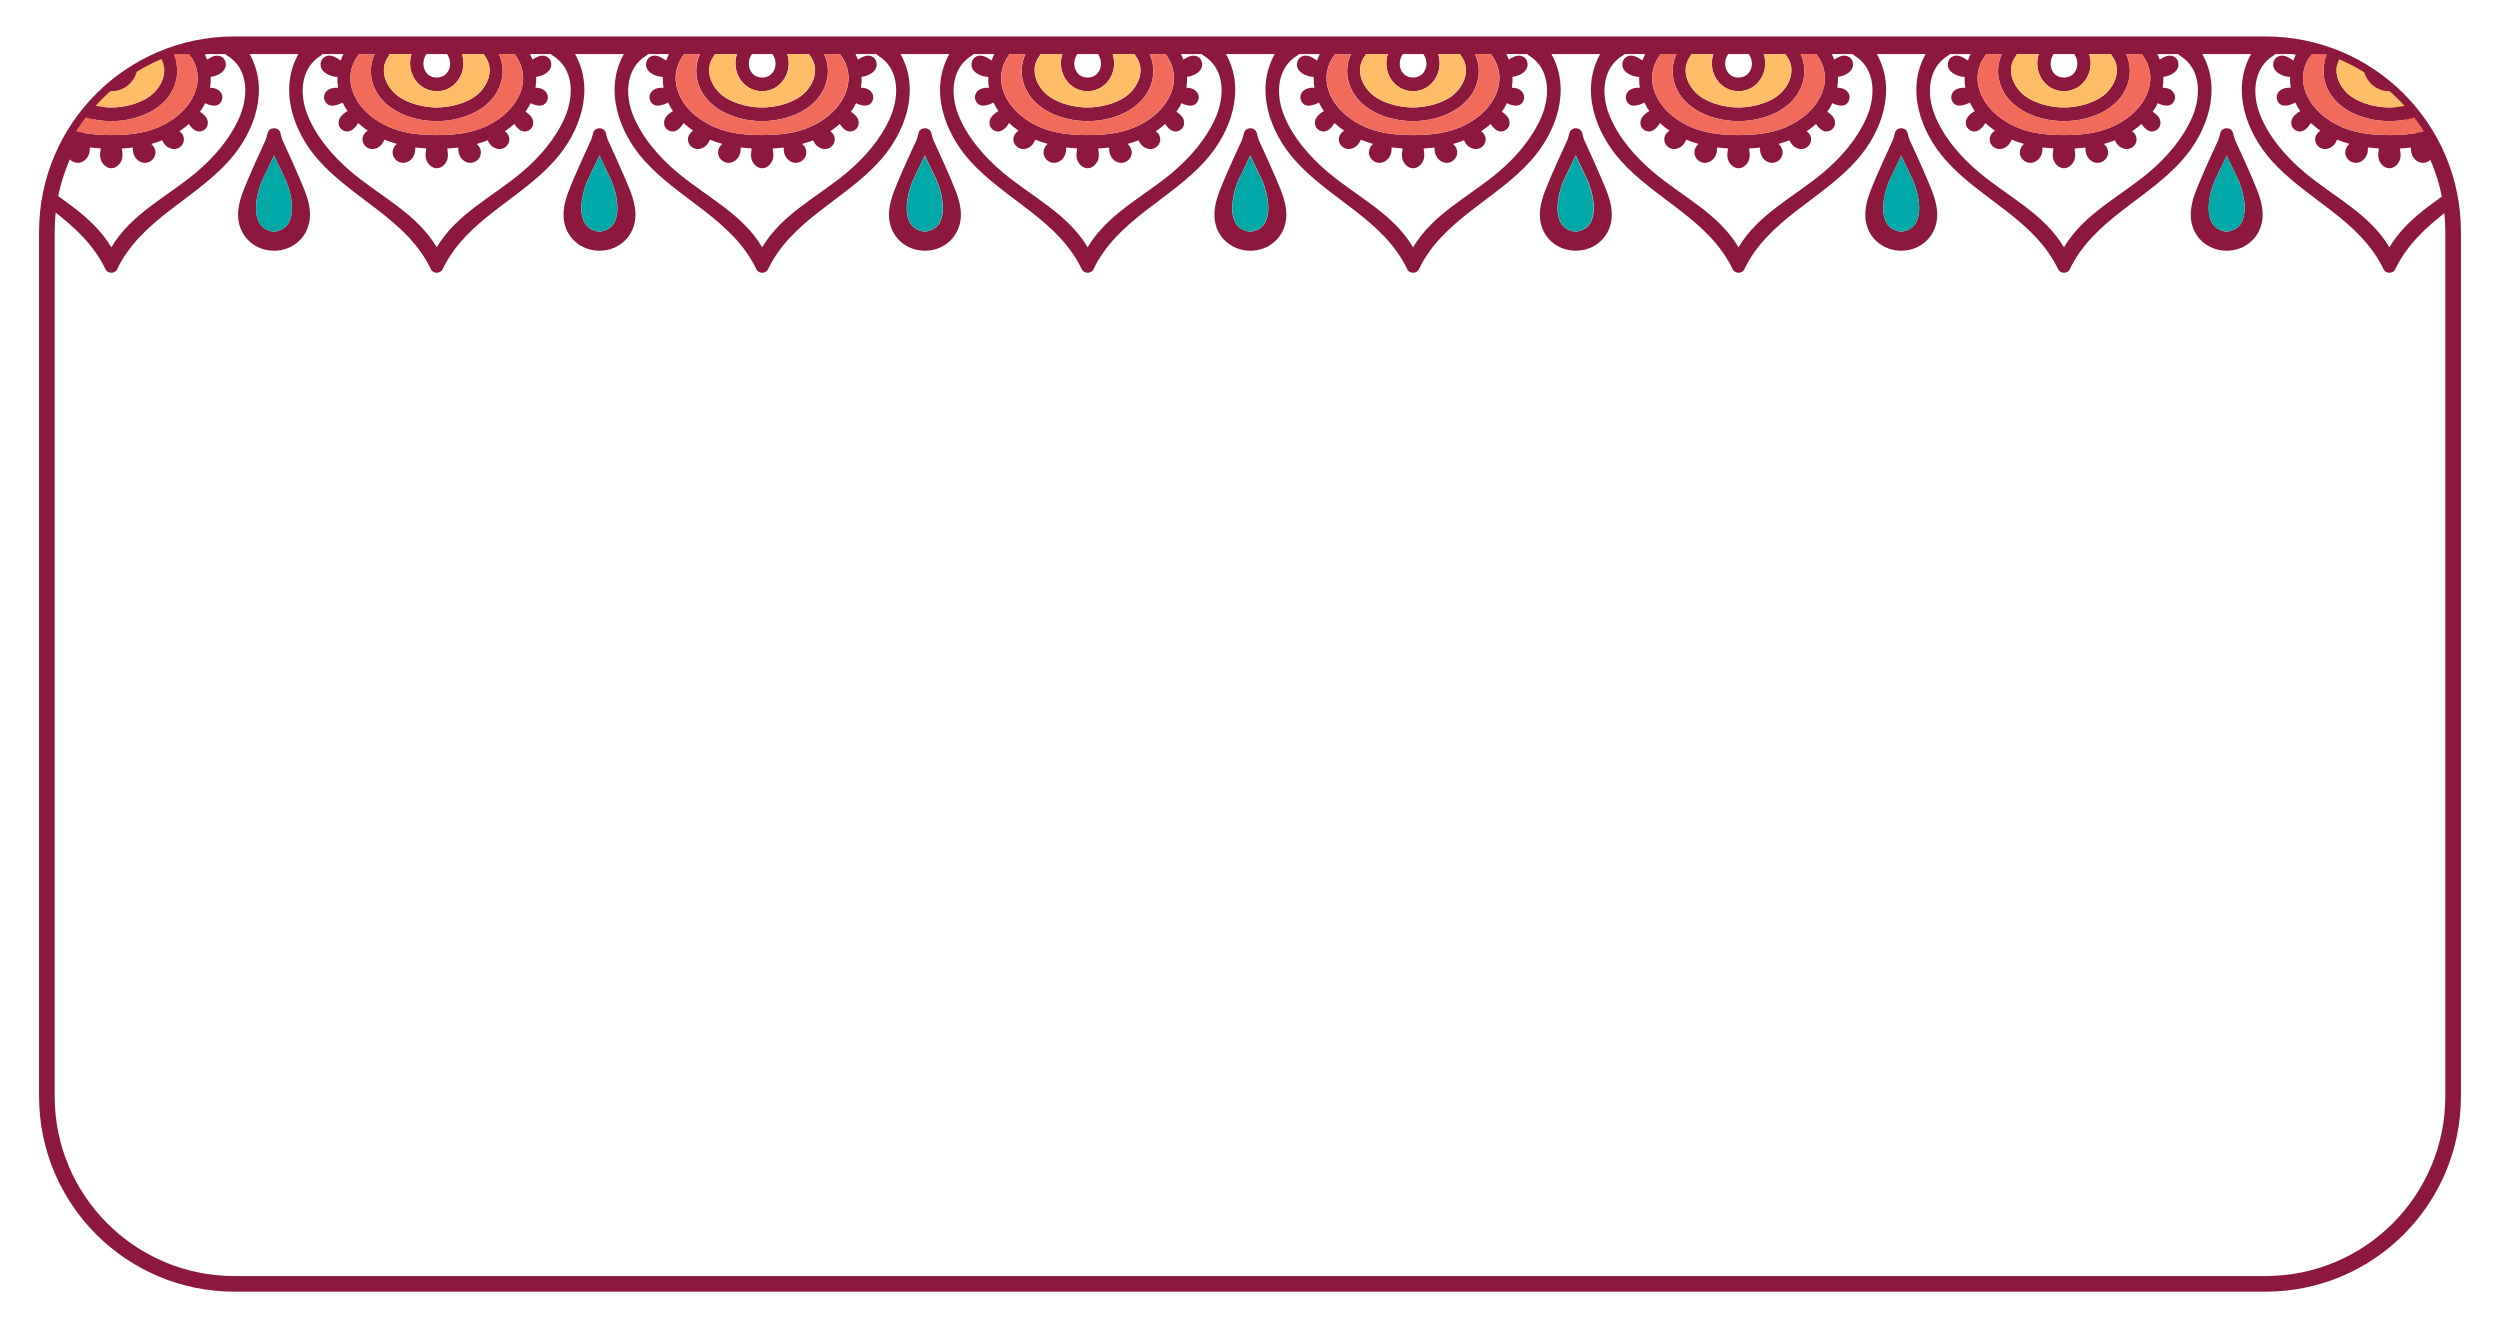 <?xml version="1.0" encoding="utf-8"?>
<!-- Generator: Adobe Illustrator 16.0.0, SVG Export Plug-In . SVG Version: 6.00 Build 0)  -->
<!DOCTYPE svg PUBLIC "-//W3C//DTD SVG 1.1//EN" "http://www.w3.org/Graphics/SVG/1.1/DTD/svg11.dtd">
<svg version="1.1" id="Layer_1" xmlns="http://www.w3.org/2000/svg" xmlns:xlink="http://www.w3.org/1999/xlink" x="0px" y="0px"
	 width="320px" height="170px" viewBox="0 0 320 170" enable-background="new 0 0 320 170" xml:space="preserve">
<g>
	<path fill="none" stroke="#8D183D" stroke-width="2" stroke-linecap="round" stroke-linejoin="round" stroke-miterlimit="10" d="
		M314,140.333c0,13.255-10.745,24-24,24H30c-13.255,0-24-10.745-24-24V29.667c0-13.255,10.745-24,24-24h260
		c13.255,0,24,10.745,24,24V140.333z"/>
	<g>
		<defs>
			<path id="SVGID_9_" d="M314,140.333c0,13.255-10.745,24-24,24H30c-13.255,0-24-10.745-24-24V29.667c0-13.255,10.745-24,24-24h260
				c13.255,0,24,10.745,24,24V140.333z"/>
		</defs>
		<clipPath id="SVGID_2_">
			<use xlink:href="#SVGID_9_"  overflow="visible"/>
		</clipPath>
		<g clip-path="url(#SVGID_2_)">
			<path fill="none" d="M139.218,9.925c-1.563,0.006-2.143-1.732-1.36-2.945c0.014-0.021,0.021-0.042,0.033-0.063
				c0.442,0,0.885,0,1.327,0s0.885,0,1.327,0c0.012,0.021,0.019,0.041,0.032,0.063C141.367,8.202,140.777,9.919,139.218,9.925z"/>
			<path fill="none" d="M222.53,13.757c1.505,0,3.356-0.425,4.657-1.251C225.888,13.332,224.035,13.757,222.53,13.757z"/>
			<path fill="none" d="M131.977,12.5c-1.306-1.65-1.572-3.771-0.729-5.583c0.008,0,0.015,0,0.022,0
				c-0.844,1.812-0.577,3.933,0.729,5.583c1.657,2.094,4.653,3.004,7.209,3.006c-0.004,0-0.007,0.001-0.011,0.001
				C136.639,15.507,133.636,14.597,131.977,12.5z"/>
			<path fill="none" d="M147.216,15.185c-2.436,1.732-5.119,2.106-7.998,2.106c-0.004,0-0.007,0-0.011,0
				c2.875-0.001,5.554-0.376,7.986-2.106c2.665-1.894,4.229-5.268,1.994-8.219c-0.013-0.016-0.02-0.033-0.031-0.049
				c0.008,0,0.015,0,0.022,0c0.011,0.016,0.018,0.033,0.03,0.049C151.443,9.917,149.879,13.291,147.216,15.185z"/>
			<path fill="none" d="M143.875,12.506c-1.301,0.826-3.152,1.251-4.657,1.251c-0.004,0-0.008-0.001-0.011-0.001
				c1.503-0.002,3.348-0.426,4.646-1.25c1.71-1.084,2.906-3.487,1.487-5.349c-0.059-0.078-0.099-0.159-0.13-0.24
				c0.007,0,0.014,0,0.021,0c0.032,0.081,0.072,0.162,0.131,0.24C146.781,9.019,145.585,11.422,143.875,12.506z"/>
			<path fill="none" d="M90.319,12.5c-1.305-1.65-1.571-3.771-0.729-5.583c0.008,0,0.015,0,0.022,0
				c-0.843,1.812-0.576,3.933,0.729,5.583c1.658,2.094,4.653,3.004,7.209,3.006c-0.004,0-0.008,0.001-0.011,0.001
				C94.981,15.507,91.979,14.597,90.319,12.5z"/>
			<path fill="none" d="M102.218,12.506c-1.3,0.826-3.152,1.251-4.657,1.251c-0.003,0-0.007-0.001-0.011-0.001
				c1.503-0.002,3.349-0.426,4.646-1.25c1.71-1.084,2.907-3.487,1.487-5.349c-0.059-0.078-0.099-0.159-0.13-0.24
				c0.007,0,0.015,0,0.021,0c0.031,0.081,0.071,0.162,0.131,0.24C105.126,9.019,103.928,11.422,102.218,12.506z"/>
			<path fill="none" d="M105.559,15.185c-2.436,1.732-5.118,2.106-7.998,2.106c-0.004,0-0.007,0-0.011,0
				c2.876-0.001,5.554-0.376,7.987-2.106c2.664-1.894,4.228-5.268,1.993-8.219c-0.013-0.016-0.02-0.033-0.031-0.049
				c0.008,0,0.015,0,0.022,0c0.011,0.016,0.019,0.033,0.03,0.049C109.787,9.917,108.224,13.291,105.559,15.185z"/>
			<path fill="none" d="M36.525,22.954c-0.472-1.037-0.999-2.028-1.449-3.056C35.527,20.926,36.055,21.917,36.525,22.954
				c0.915,2.016,1.823,6.323-1.449,6.705c0,0,0,0-0.001,0C38.348,29.276,37.439,24.97,36.525,22.954z"/>
			<path fill="none" d="M108.447,22.048c-3.728,3.142-8.348,5.311-10.887,9.609c-2.538-4.3-7.158-6.468-10.886-9.609
				c-2.333-1.966-4.574-4.529-5.699-7.447c-1.016-2.631-0.826-5.928,1.764-7.498c0.089-0.054,0.157-0.117,0.216-0.186
				c0.889,0,1.778,0,2.666,0c-0.139,0.271-0.254,0.551-0.354,0.831c-0.313-0.227-0.644-0.421-1.01-0.553
				c-0.633-0.229-1.345,0.052-1.525,0.753c-0.309,1.191,1.131,1.889,2.114,1.896c-0.021,0.468,0.007,0.936,0.082,1.397
				c-0.396-0.037-0.798,0.014-1.158,0.199c-0.511,0.265-0.792,0.876-0.549,1.434c0.438,1.001,1.508,0.648,2.293,0.251
				c0.175,0.374,0.383,0.739,0.626,1.09c-0.351,0.209-0.698,0.468-0.928,0.805c-0.372,0.545-0.264,1.316,0.327,1.652
				c0.834,0.475,1.528-0.189,1.959-0.924c0.397,0.364,0.812,0.689,1.239,0.982c-0.227,0.133-0.419,0.323-0.546,0.559
				c-0.327,0.605-0.034,1.351,0.542,1.648c0.561,0.29,1.244,0.105,1.678-0.337c0.205-0.209,0.345-0.458,0.455-0.725
				c0.518,0.214,1.049,0.396,1.591,0.543c-0.214,0.184-0.386,0.407-0.478,0.681c-0.227,0.673,0.139,1.368,0.758,1.637
				c0.662,0.288,1.371-0.007,1.765-0.597c0.261-0.39,0.324-0.824,0.307-1.267c0.464,0.058,0.932,0.099,1.402,0.124
				c-0.047,0.448-0.146,0.89-0.023,1.35c0.164,0.612,0.723,1.191,1.373,1.191c0.651,0,1.21-0.58,1.374-1.191
				c0.122-0.455,0.024-0.895-0.022-1.34c0.47-0.025,0.937-0.066,1.4-0.123c-0.016,0.439,0.049,0.869,0.308,1.256
				c0.395,0.59,1.103,0.885,1.765,0.597c0.619-0.269,0.984-0.964,0.758-1.637c-0.091-0.271-0.26-0.491-0.47-0.674
				c0.477-0.132,0.945-0.285,1.403-0.469c0.105,0.235,0.238,0.456,0.423,0.644c0.434,0.441,1.118,0.627,1.678,0.337
				c0.582-0.302,0.859-1.039,0.542-1.648c-0.102-0.196-0.258-0.363-0.438-0.489c0.417-0.278,0.819-0.589,1.205-0.933
				c0.434,0.684,1.097,1.253,1.884,0.805c0.592-0.336,0.7-1.107,0.328-1.652c-0.196-0.289-0.481-0.522-0.78-0.716
				c0.253-0.353,0.471-0.718,0.654-1.094c0.761,0.356,1.711,0.592,2.117-0.336c0.253-0.58-0.06-1.192-0.588-1.45
				c-0.286-0.14-0.594-0.196-0.904-0.192c0.074-0.464,0.106-0.932,0.084-1.399c0.968-0.095,2.163-0.774,1.898-1.885
				c-0.17-0.709-0.9-0.971-1.526-0.753c-0.301,0.104-0.577,0.259-0.841,0.435c-0.092-0.24-0.194-0.479-0.313-0.713
				c0.888,0,1.777,0,2.667,0c0.058,0.068,0.126,0.132,0.216,0.186c2.78,1.686,2.752,5.235,1.565,7.944
				C112.753,17.78,110.686,20.161,108.447,22.048z"/>
			<path fill="none" d="M94.315,6.917c0.008,0,0.015,0,0.022,0c-0.751,2.207,0.736,4.751,3.212,4.758
				c-0.004,0-0.007,0.001-0.011,0.001C95.057,11.676,93.564,9.127,94.315,6.917z"/>
			<path fill="none" d="M191.76,22.048c-3.728,3.142-8.348,5.311-10.886,9.609c-2.539-4.3-7.157-6.468-10.886-9.609
				c-2.333-1.966-4.574-4.529-5.7-7.447c-1.016-2.631-0.826-5.928,1.765-7.498c0.089-0.054,0.157-0.117,0.216-0.186
				c0.889,0,1.777,0,2.667,0c-0.139,0.271-0.254,0.551-0.355,0.831c-0.313-0.227-0.645-0.421-1.011-0.553
				c-0.633-0.229-1.345,0.052-1.524,0.753c-0.309,1.191,1.13,1.889,2.113,1.896c-0.02,0.468,0.008,0.936,0.082,1.397
				c-0.396-0.037-0.797,0.014-1.157,0.199c-0.512,0.265-0.793,0.876-0.549,1.434c0.438,1.001,1.508,0.648,2.293,0.251
				c0.176,0.374,0.384,0.739,0.627,1.09c-0.351,0.209-0.698,0.468-0.929,0.805c-0.373,0.545-0.265,1.316,0.328,1.652
				c0.834,0.475,1.527-0.189,1.957-0.924c0.397,0.364,0.812,0.689,1.24,0.982c-0.228,0.133-0.42,0.323-0.547,0.559
				c-0.326,0.605-0.034,1.351,0.543,1.648c0.56,0.29,1.244,0.105,1.678-0.337c0.205-0.209,0.344-0.458,0.454-0.725
				c0.519,0.214,1.049,0.396,1.591,0.543c-0.214,0.184-0.386,0.407-0.478,0.681c-0.227,0.673,0.139,1.368,0.758,1.637
				c0.662,0.288,1.372-0.007,1.767-0.597c0.261-0.39,0.322-0.824,0.307-1.267c0.462,0.058,0.93,0.099,1.4,0.124
				c-0.047,0.448-0.146,0.89-0.023,1.35c0.164,0.612,0.723,1.191,1.374,1.191s1.211-0.58,1.373-1.191
				c0.123-0.455,0.024-0.895-0.021-1.34c0.469-0.025,0.936-0.066,1.399-0.123c-0.016,0.439,0.049,0.869,0.308,1.256
				c0.395,0.59,1.104,0.885,1.766,0.597c0.619-0.269,0.983-0.964,0.757-1.637c-0.091-0.271-0.26-0.491-0.469-0.674
				c0.476-0.132,0.944-0.285,1.403-0.469c0.104,0.235,0.238,0.456,0.423,0.644c0.433,0.441,1.118,0.627,1.678,0.337
				c0.582-0.302,0.858-1.039,0.542-1.648c-0.102-0.196-0.258-0.363-0.438-0.489c0.417-0.278,0.818-0.589,1.204-0.933
				c0.434,0.684,1.097,1.253,1.885,0.805c0.593-0.336,0.701-1.107,0.328-1.652c-0.197-0.289-0.482-0.522-0.78-0.716
				c0.253-0.353,0.471-0.718,0.653-1.094c0.763,0.356,1.711,0.592,2.117-0.336c0.253-0.58-0.059-1.192-0.588-1.45
				c-0.285-0.14-0.593-0.196-0.902-0.192c0.073-0.464,0.105-0.932,0.084-1.399c0.966-0.095,2.162-0.774,1.896-1.885
				c-0.17-0.709-0.9-0.971-1.524-0.753c-0.301,0.104-0.578,0.259-0.841,0.435c-0.093-0.24-0.195-0.479-0.314-0.713
				c0.89,0,1.777,0,2.667,0c0.059,0.068,0.127,0.132,0.216,0.186c2.78,1.686,2.752,5.235,1.567,7.944
				C196.066,17.78,194,20.161,191.76,22.048z"/>
			<path fill="none" d="M188.872,15.185c-2.437,1.732-5.118,2.106-7.998,2.106c-0.003,0-0.007,0-0.01,0
				c2.875-0.001,5.554-0.376,7.987-2.106c2.664-1.894,4.229-5.268,1.993-8.219c-0.013-0.016-0.02-0.033-0.031-0.049
				c0.007,0,0.014,0,0.021,0c0.012,0.016,0.019,0.033,0.031,0.049C193.101,9.917,191.536,13.291,188.872,15.185z"/>
			<path fill="none" d="M222.53,9.925c-1.563,0.006-2.143-1.732-1.358-2.945c0.014-0.021,0.021-0.042,0.032-0.063
				c0.442,0,0.885,0,1.326,0c0.442,0,0.885,0,1.327,0c0.012,0.021,0.019,0.041,0.032,0.063
				C224.681,8.202,224.091,9.919,222.53,9.925z"/>
			<path fill="none" d="M150.104,22.048c-3.728,3.142-8.347,5.311-10.886,9.609c-2.538-4.3-7.158-6.468-10.886-9.609
				c-2.334-1.966-4.574-4.529-5.7-7.447c-1.016-2.631-0.827-5.928,1.765-7.498c0.089-0.054,0.157-0.117,0.216-0.186
				c0.889,0,1.777,0,2.666,0c-0.139,0.271-0.254,0.551-0.355,0.831c-0.313-0.227-0.644-0.421-1.011-0.553
				c-0.632-0.229-1.343,0.052-1.524,0.753c-0.308,1.191,1.131,1.889,2.113,1.896c-0.02,0.468,0.008,0.936,0.082,1.397
				c-0.395-0.037-0.797,0.014-1.156,0.199c-0.511,0.265-0.793,0.876-0.549,1.434c0.438,1.001,1.507,0.648,2.292,0.251
				c0.176,0.374,0.384,0.739,0.627,1.09c-0.351,0.209-0.698,0.468-0.929,0.805c-0.373,0.545-0.264,1.316,0.328,1.652
				c0.834,0.475,1.528-0.189,1.959-0.924c0.397,0.364,0.811,0.689,1.238,0.982c-0.228,0.133-0.42,0.323-0.547,0.559
				c-0.325,0.605-0.033,1.351,0.543,1.648c0.561,0.29,1.245,0.105,1.679-0.337c0.204-0.209,0.345-0.458,0.455-0.725
				c0.518,0.214,1.048,0.396,1.589,0.543c-0.213,0.184-0.384,0.407-0.476,0.681c-0.227,0.673,0.137,1.368,0.757,1.637
				c0.661,0.288,1.371-0.007,1.766-0.597c0.261-0.39,0.323-0.824,0.307-1.267c0.463,0.058,0.931,0.099,1.401,0.124
				c-0.047,0.448-0.146,0.89-0.024,1.35c0.164,0.612,0.723,1.191,1.375,1.191c0.65,0,1.21-0.58,1.374-1.191
				c0.122-0.455,0.024-0.895-0.022-1.34c0.469-0.025,0.937-0.066,1.399-0.123c-0.016,0.439,0.049,0.869,0.307,1.256
				c0.395,0.59,1.104,0.885,1.766,0.597c0.62-0.269,0.985-0.964,0.759-1.637c-0.091-0.271-0.261-0.491-0.471-0.674
				c0.478-0.132,0.946-0.285,1.404-0.469c0.104,0.235,0.237,0.456,0.422,0.644c0.433,0.441,1.119,0.627,1.679,0.337
				c0.582-0.302,0.859-1.039,0.542-1.648c-0.103-0.196-0.258-0.363-0.438-0.489c0.418-0.278,0.819-0.589,1.205-0.933
				c0.435,0.684,1.096,1.253,1.885,0.805c0.592-0.336,0.7-1.107,0.328-1.652c-0.198-0.289-0.483-0.522-0.781-0.716
				c0.253-0.353,0.471-0.718,0.654-1.094c0.762,0.356,1.711,0.592,2.117-0.336c0.254-0.58-0.059-1.192-0.587-1.45
				c-0.286-0.14-0.594-0.196-0.904-0.192c0.074-0.464,0.105-0.932,0.084-1.399c0.967-0.095,2.162-0.774,1.897-1.885
				c-0.169-0.709-0.899-0.971-1.525-0.753c-0.301,0.104-0.578,0.259-0.841,0.435c-0.093-0.24-0.195-0.479-0.314-0.713
				c0.89,0,1.778,0,2.668,0c0.059,0.068,0.126,0.132,0.216,0.186c2.781,1.686,2.753,5.235,1.566,7.944
				C154.409,17.78,152.343,20.161,150.104,22.048z"/>
			<path fill="none" d="M78.171,22.954c-0.47-1.033-0.994-2.021-1.443-3.044c0.002-0.004,0.004-0.008,0.006-0.012
				c0.45,1.027,0.977,2.019,1.448,3.056c0.916,2.016,1.823,6.323-1.448,6.705c-0.002,0-0.004-0.001-0.006-0.001
				C79.992,29.271,79.085,24.969,78.171,22.954z"/>
			<path fill="none" d="M173.635,12.5c-1.306-1.65-1.572-3.771-0.729-5.583c0.007,0,0.014,0,0.021,0
				c-0.843,1.812-0.577,3.933,0.729,5.583c1.656,2.094,4.653,3.004,7.209,3.007c-0.003,0-0.007,0-0.01,0
				C178.296,15.507,175.293,14.597,173.635,12.5z"/>
			<path fill="none" d="M177.631,6.917c0.007,0,0.014,0,0.021,0c-0.751,2.207,0.736,4.751,3.213,4.758
				c-0.004,0-0.006,0.001-0.01,0.001C178.371,11.676,176.88,9.127,177.631,6.917z"/>
			<path fill="none" d="M180.874,9.925c-1.563,0.006-2.144-1.732-1.359-2.945c0.014-0.021,0.021-0.042,0.033-0.063
				c0.442,0,0.884,0,1.326,0s0.885,0,1.326,0c0.012,0.021,0.02,0.041,0.033,0.063C183.023,8.202,182.434,9.919,180.874,9.925z"/>
			<path fill="none" d="M185.532,12.506c-1.302,0.826-3.153,1.251-4.658,1.251c-0.003,0-0.007-0.001-0.01-0.001
				c1.502-0.001,3.349-0.426,4.647-1.25c1.709-1.084,2.906-3.487,1.486-5.349c-0.059-0.078-0.099-0.159-0.13-0.24
				c0.007,0,0.013,0,0.02,0c0.031,0.081,0.071,0.162,0.131,0.24C188.438,9.019,187.241,11.422,185.532,12.506z"/>
			<path fill="none" d="M135.973,6.917c0.007,0,0.015,0,0.021,0c-0.751,2.207,0.737,4.751,3.213,4.758
				c-0.004,0-0.007,0.001-0.011,0.001C136.714,11.676,135.222,9.127,135.973,6.917z"/>
			<path fill="none" d="M55.906,11.676L55.906,11.676c2.479-0.001,3.973-2.55,3.221-4.759c0.001,0,0.001,0,0.002,0
				C59.88,9.126,58.388,11.676,55.906,11.676z"/>
			<path fill="none" d="M97.561,9.925c-1.563,0.006-2.143-1.732-1.358-2.945c0.014-0.021,0.021-0.042,0.032-0.063
				c0.442,0,0.885,0,1.326,0c0.442,0,0.885,0,1.327,0c0.012,0.021,0.019,0.041,0.032,0.063C99.71,8.202,99.12,9.919,97.561,9.925z"
				/>
			<path fill="none" d="M63.192,12.411c-1.637,2.165-4.702,3.096-7.286,3.096h-0.001c2.584,0,5.649-0.931,7.285-3.096
				c1.245-1.648,1.491-3.717,0.663-5.494h0.001C64.684,8.694,64.438,10.763,63.192,12.411z"/>
			<path fill="none" d="M47.908,15.185c2.452,1.736,5.105,2.106,7.997,2.106h-0.001c-2.891,0-5.545-0.37-7.998-2.106
				c-2.674-1.891-4.224-5.273-1.993-8.219c0.013-0.016,0.02-0.033,0.03-0.049c0.001,0,0.001,0,0.002,0
				c-0.012,0.016-0.019,0.033-0.031,0.049C43.684,9.911,45.233,13.294,47.908,15.185z"/>
			<path fill="none" d="M66.79,22.048c-3.728,3.142-8.348,5.311-10.886,9.609c-2.539-4.3-7.157-6.468-10.886-9.609
				c-2.334-1.966-4.574-4.529-5.7-7.447c-1.016-2.631-0.826-5.928,1.764-7.498c0.09-0.054,0.158-0.117,0.217-0.186
				c0.889,0,1.777,0,2.666,0c-0.139,0.271-0.253,0.551-0.354,0.831c-0.313-0.227-0.645-0.421-1.011-0.553
				c-0.633-0.229-1.345,0.052-1.525,0.753c-0.307,1.191,1.131,1.889,2.114,1.896c-0.021,0.468,0.007,0.936,0.082,1.397
				c-0.396-0.037-0.797,0.014-1.157,0.199c-0.512,0.265-0.793,0.876-0.549,1.434c0.438,1.001,1.508,0.648,2.293,0.251
				c0.175,0.374,0.384,0.739,0.627,1.09c-0.352,0.209-0.698,0.468-0.929,0.805c-0.373,0.545-0.265,1.316,0.328,1.652
				c0.833,0.475,1.526-0.189,1.957-0.924c0.397,0.364,0.813,0.689,1.24,0.982c-0.228,0.133-0.42,0.323-0.547,0.559
				c-0.327,0.605-0.034,1.351,0.542,1.648c0.562,0.29,1.245,0.105,1.679-0.337c0.205-0.209,0.344-0.458,0.454-0.725
				c0.519,0.214,1.049,0.396,1.591,0.543c-0.214,0.184-0.386,0.407-0.478,0.681c-0.227,0.673,0.139,1.368,0.758,1.637
				c0.662,0.288,1.372-0.007,1.767-0.597c0.261-0.39,0.322-0.824,0.306-1.267c0.463,0.058,0.931,0.099,1.401,0.124
				c-0.046,0.448-0.146,0.89-0.023,1.35c0.164,0.612,0.723,1.191,1.374,1.191s1.21-0.58,1.373-1.191
				c0.122-0.455,0.025-0.895-0.022-1.34c0.47-0.025,0.938-0.066,1.4-0.123c-0.015,0.439,0.049,0.869,0.308,1.256
				c0.395,0.59,1.104,0.885,1.766,0.597c0.619-0.269,0.983-0.964,0.757-1.637c-0.091-0.271-0.26-0.491-0.469-0.674
				c0.476-0.132,0.944-0.285,1.403-0.469c0.104,0.235,0.237,0.456,0.422,0.644c0.434,0.441,1.119,0.627,1.679,0.337
				c0.582-0.302,0.858-1.039,0.543-1.648c-0.103-0.196-0.258-0.363-0.438-0.489c0.418-0.278,0.818-0.589,1.204-0.933
				c0.434,0.684,1.097,1.253,1.885,0.805c0.592-0.336,0.701-1.107,0.328-1.652c-0.197-0.289-0.482-0.522-0.781-0.716
				c0.253-0.353,0.472-0.718,0.654-1.094c0.762,0.356,1.711,0.592,2.117-0.336c0.253-0.58-0.06-1.192-0.587-1.45
				c-0.286-0.14-0.594-0.196-0.903-0.192c0.073-0.464,0.105-0.932,0.084-1.399c0.966-0.095,2.162-0.774,1.896-1.885
				c-0.17-0.709-0.9-0.971-1.524-0.753C68.697,7.3,68.42,7.454,68.157,7.63c-0.093-0.24-0.195-0.479-0.314-0.713
				c0.89,0,1.777,0,2.667,0c0.059,0.068,0.127,0.132,0.216,0.186c2.78,1.686,2.752,5.235,1.567,7.944
				C71.096,17.78,69.03,20.161,66.79,22.048z"/>
			<path fill="none" d="M14.248,9.925c-1.563,0.006-2.144-1.732-1.359-2.945c0.013-0.021,0.021-0.042,0.031-0.063
				c0.442,0,0.885,0,1.328,0c0.442,0,0.885,0,1.327,0c0.011,0.021,0.019,0.041,0.032,0.063C16.397,8.202,15.808,9.919,14.248,9.925z
				"/>
			<path fill="none" d="M25.133,22.048c-3.728,3.142-8.347,5.311-10.885,9.609c-2.538-4.3-7.158-6.468-10.886-9.609
				c-2.334-1.966-4.574-4.529-5.701-7.447c-1.015-2.631-0.826-5.928,1.766-7.498c0.089-0.054,0.157-0.117,0.216-0.186
				c0.889,0,1.776,0,2.666,0C2.17,7.188,2.055,7.468,1.953,7.748C1.641,7.521,1.31,7.327,0.942,7.195
				C0.311,6.967-0.4,7.247-0.582,7.948C-0.89,9.14,0.549,9.837,1.531,9.845c-0.02,0.468,0.008,0.936,0.083,1.397
				c-0.396-0.037-0.798,0.014-1.157,0.199c-0.511,0.265-0.792,0.876-0.549,1.434c0.438,1.001,1.507,0.648,2.292,0.251
				c0.176,0.374,0.384,0.739,0.627,1.09c-0.351,0.209-0.698,0.468-0.929,0.805c-0.372,0.545-0.264,1.316,0.328,1.652
				c0.834,0.475,1.528-0.189,1.959-0.924c0.396,0.364,0.811,0.689,1.238,0.982c-0.227,0.133-0.42,0.323-0.546,0.559
				c-0.326,0.605-0.034,1.351,0.542,1.648c0.561,0.29,1.245,0.105,1.679-0.337c0.205-0.209,0.345-0.458,0.454-0.725
				c0.519,0.214,1.049,0.396,1.59,0.543c-0.214,0.184-0.385,0.407-0.477,0.681c-0.226,0.673,0.139,1.368,0.758,1.637
				c0.661,0.288,1.371-0.007,1.766-0.597c0.261-0.39,0.323-0.824,0.307-1.267c0.464,0.058,0.932,0.099,1.401,0.124
				c-0.047,0.448-0.146,0.89-0.024,1.35c0.164,0.612,0.723,1.191,1.375,1.191c0.65,0,1.21-0.58,1.374-1.191
				c0.122-0.455,0.024-0.895-0.022-1.34c0.469-0.025,0.937-0.066,1.399-0.123c-0.016,0.439,0.049,0.869,0.307,1.256
				c0.395,0.59,1.104,0.885,1.766,0.597c0.62-0.269,0.984-0.964,0.759-1.637c-0.091-0.271-0.26-0.491-0.471-0.674
				c0.478-0.132,0.946-0.285,1.404-0.469c0.104,0.235,0.237,0.456,0.422,0.644c0.433,0.441,1.118,0.627,1.679,0.337
				c0.582-0.302,0.859-1.039,0.542-1.648c-0.103-0.196-0.258-0.363-0.438-0.489c0.417-0.278,0.818-0.589,1.204-0.933
				c0.435,0.684,1.096,1.253,1.884,0.805c0.593-0.336,0.701-1.107,0.329-1.652c-0.198-0.289-0.482-0.522-0.781-0.716
				c0.253-0.353,0.471-0.718,0.654-1.094c0.762,0.356,1.712,0.592,2.117-0.336c0.254-0.58-0.059-1.192-0.587-1.45
				c-0.286-0.14-0.594-0.196-0.904-0.192c0.074-0.464,0.105-0.932,0.084-1.399c0.968-0.095,2.162-0.774,1.897-1.885
				c-0.169-0.709-0.9-0.971-1.525-0.753C27.04,7.3,26.763,7.454,26.5,7.63c-0.092-0.24-0.194-0.479-0.314-0.713
				c0.89,0,1.779,0,2.668,0c0.059,0.068,0.126,0.132,0.215,0.186c2.782,1.686,2.753,5.235,1.567,7.944
				C29.439,17.78,27.373,20.161,25.133,22.048z"/>
			<path fill="none" d="M55.904,9.925c-1.563,0.006-2.144-1.732-1.359-2.945c0.014-0.021,0.021-0.042,0.032-0.063
				c0.442,0,0.885,0,1.327,0s0.885,0,1.326,0c0.012,0.021,0.02,0.041,0.033,0.063C58.053,8.202,57.464,9.919,55.904,9.925z"/>
			<path fill="none" d="M51.248,12.506c1.324,0.828,3.126,1.251,4.657,1.251h-0.001C54.374,13.757,52.571,13.334,51.248,12.506
				c-1.72-1.072-2.9-3.497-1.488-5.349c0.059-0.078,0.099-0.159,0.13-0.24c0.001,0,0.001,0,0.002,0
				c-0.032,0.081-0.072,0.162-0.131,0.24C48.35,9.009,49.529,11.434,51.248,12.506z"/>
			<path fill="none" d="M275.184,9.229c-0.063-0.38-0.175-0.762-0.34-1.14C275.009,8.467,275.121,8.849,275.184,9.229z"/>
			<path fill="none" d="M161.474,22.954c-0.468-1.029-0.99-2.014-1.438-3.033c0.004-0.008,0.008-0.015,0.011-0.022
				c0.451,1.027,0.979,2.019,1.449,3.056c0.915,2.016,1.822,6.323-1.449,6.705c-0.004,0-0.007-0.002-0.011-0.002
				C163.293,29.266,162.387,24.967,161.474,22.954z"/>
			<path fill="none" d="M274.148,6.917c0.011,0.016,0.018,0.033,0.03,0.049C274.166,6.95,274.159,6.933,274.148,6.917L274.148,6.917
				z"/>
			<path fill="none" d="M256.968,12.5c1.66,2.097,4.662,3.007,7.22,3.007C261.63,15.507,258.627,14.597,256.968,12.5z"/>
			<path fill="none" d="M316.729,22.048c-3.728,3.142-8.348,5.311-10.886,9.609c-2.539-4.3-7.157-6.468-10.885-9.609
				c-2.335-1.966-4.574-4.529-5.701-7.447c-1.016-2.631-0.826-5.928,1.766-7.498c0.088-0.054,0.156-0.117,0.215-0.186
				c0.889,0,1.777,0,2.667,0c-0.14,0.271-0.254,0.551-0.356,0.831c-0.313-0.227-0.643-0.421-1.01-0.553
				c-0.633-0.229-1.345,0.052-1.525,0.753c-0.307,1.191,1.131,1.889,2.114,1.896c-0.021,0.468,0.007,0.936,0.082,1.397
				c-0.396-0.037-0.797,0.014-1.157,0.199c-0.512,0.265-0.792,0.876-0.549,1.434c0.438,1.001,1.508,0.648,2.293,0.251
				c0.175,0.374,0.384,0.739,0.627,1.09c-0.351,0.209-0.698,0.468-0.93,0.805c-0.372,0.545-0.263,1.316,0.329,1.652
				c0.833,0.475,1.526-0.189,1.957-0.924c0.397,0.364,0.813,0.689,1.24,0.982c-0.228,0.133-0.42,0.323-0.547,0.559
				c-0.326,0.605-0.033,1.351,0.542,1.648c0.562,0.29,1.246,0.105,1.679-0.337c0.205-0.209,0.345-0.458,0.454-0.725
				c0.519,0.214,1.049,0.396,1.591,0.543c-0.214,0.184-0.385,0.407-0.478,0.681c-0.227,0.673,0.139,1.368,0.759,1.637
				c0.661,0.288,1.371-0.007,1.765-0.597c0.262-0.39,0.324-0.824,0.307-1.267c0.463,0.058,0.931,0.099,1.401,0.124
				c-0.047,0.448-0.146,0.89-0.023,1.35c0.164,0.612,0.723,1.191,1.374,1.191s1.211-0.58,1.375-1.191
				c0.12-0.455,0.023-0.895-0.023-1.34c0.469-0.025,0.937-0.066,1.399-0.123c-0.015,0.439,0.049,0.869,0.308,1.256
				c0.395,0.59,1.104,0.885,1.766,0.597c0.619-0.269,0.983-0.964,0.757-1.637c-0.091-0.271-0.259-0.491-0.469-0.674
				c0.476-0.132,0.945-0.285,1.403-0.469c0.105,0.235,0.237,0.456,0.422,0.644c0.434,0.441,1.119,0.627,1.679,0.337
				c0.582-0.302,0.859-1.039,0.543-1.648c-0.103-0.196-0.258-0.363-0.438-0.489c0.417-0.278,0.817-0.589,1.203-0.933
				c0.434,0.684,1.097,1.253,1.885,0.805c0.593-0.336,0.701-1.107,0.328-1.652c-0.197-0.289-0.482-0.522-0.781-0.716
				c0.254-0.353,0.472-0.718,0.654-1.094c0.763,0.356,1.711,0.592,2.117-0.336c0.253-0.58-0.059-1.192-0.587-1.45
				c-0.286-0.14-0.594-0.196-0.903-0.192c0.074-0.464,0.105-0.932,0.084-1.399c0.966-0.095,2.161-0.774,1.896-1.885
				c-0.169-0.709-0.9-0.971-1.524-0.753c-0.301,0.104-0.578,0.259-0.841,0.435c-0.093-0.24-0.195-0.479-0.314-0.713
				c0.89,0,1.778,0,2.667,0c0.059,0.068,0.127,0.132,0.216,0.186c2.781,1.686,2.752,5.235,1.567,7.944
				C321.036,17.78,318.97,20.161,316.729,22.048z"/>
			<path fill="none" d="M264.188,13.757c1.505,0,3.355-0.425,4.657-1.251C267.544,13.332,265.692,13.757,264.188,13.757z"/>
			<path fill="none" d="M264.188,9.925c-1.563,0.006-2.144-1.732-1.359-2.945c0.014-0.021,0.021-0.042,0.033-0.063
				c0.441,0,0.884,0,1.326,0s0.885,0,1.327,0c0.012,0.021,0.019,0.041,0.032,0.063C266.337,8.202,265.747,9.919,264.188,9.925z"/>
			<path fill="none" d="M260.964,6.917L260.964,6.917c-0.516,1.52,0.027,3.198,1.225,4.1
				C260.991,10.115,260.447,8.437,260.964,6.917z"/>
			<path fill="none" d="M271.894,11.774c0.621-1.089,0.849-2.307,0.663-3.48C272.742,9.468,272.515,10.686,271.894,11.774z"/>
			<path fill="none" d="M305.844,9.925c-1.563,0.006-2.144-1.732-1.359-2.945c0.014-0.021,0.021-0.042,0.032-0.063
				c0.442,0,0.885,0,1.327,0s0.885,0,1.326,0c0.012,0.021,0.02,0.041,0.033,0.063C307.993,8.202,307.403,9.919,305.844,9.925z"/>
			<path fill="none" d="M305.846,11.676L305.846,11.676c2.479-0.001,3.973-2.55,3.222-4.759h0.001
				C309.819,9.126,308.327,11.676,305.846,11.676z"/>
			<path fill="none" d="M286.465,22.954c-0.472-1.037-0.999-2.028-1.449-3.056C285.467,20.926,285.994,21.917,286.465,22.954
				c0.915,2.016,1.823,6.323-1.449,6.705c0,0,0,0-0.001,0C288.287,29.276,287.379,24.97,286.465,22.954z"/>
			<path fill="none" d="M203.119,22.954c-0.466-1.025-0.985-2.006-1.432-3.021c0.005-0.012,0.011-0.022,0.016-0.034
				c0.451,1.027,0.978,2.019,1.448,3.056c0.916,2.016,1.823,6.323-1.448,6.705c-0.006-0.001-0.011-0.003-0.017-0.004
				C204.938,29.261,204.032,24.966,203.119,22.954z"/>
			<path fill="none" d="M297.848,15.185c2.452,1.736,5.105,2.106,7.997,2.106h-0.001C302.953,17.291,300.299,16.921,297.848,15.185
				c-2.677-1.891-4.226-5.273-1.995-8.219c0.013-0.016,0.02-0.033,0.03-0.049c0.001,0,0.001,0,0.002,0
				c-0.012,0.016-0.019,0.033-0.031,0.049C293.623,9.911,295.173,13.294,297.848,15.185z"/>
			<path fill="none" d="M243.359,19.898c-0.45,1.027-0.977,2.021-1.449,3.056C242.383,21.919,242.908,20.926,243.359,19.898z"/>
			<path fill="none" d="M272.186,15.185c-1.827,1.3-3.793,1.835-5.876,2.021C268.393,17.02,270.358,16.484,272.186,15.185
				c1.831-1.303,3.143-3.304,3.057-5.386C275.328,11.881,274.018,13.882,272.186,15.185z"/>
			<path fill="none" d="M301.188,12.506c1.324,0.828,3.126,1.251,4.657,1.251h-0.001C304.313,13.757,302.511,13.334,301.188,12.506
				c-1.72-1.072-2.9-3.497-1.488-5.349c0.059-0.078,0.099-0.159,0.13-0.24c0.001,0,0.001,0,0.002,0
				c-0.032,0.081-0.072,0.162-0.131,0.24C298.289,9.009,299.469,11.434,301.188,12.506z"/>
			<path fill="none" d="M275.073,22.048c-3.729,3.142-8.348,5.311-10.886,9.609c-2.538-4.3-7.158-6.468-10.886-9.609
				c-2.334-1.966-4.574-4.529-5.701-7.447c-1.015-2.631-0.826-5.928,1.766-7.498c0.089-0.054,0.157-0.117,0.216-0.186
				c0.889,0,1.776,0,2.666,0c-0.139,0.271-0.254,0.551-0.355,0.831c-0.313-0.227-0.644-0.421-1.011-0.553
				c-0.632-0.229-1.343,0.052-1.524,0.753c-0.308,1.191,1.132,1.889,2.113,1.896c-0.02,0.468,0.008,0.936,0.083,1.397
				c-0.396-0.037-0.798,0.014-1.157,0.199c-0.512,0.265-0.792,0.876-0.549,1.434c0.438,1.001,1.507,0.648,2.292,0.251
				c0.176,0.374,0.384,0.739,0.627,1.09c-0.351,0.209-0.698,0.468-0.929,0.805c-0.372,0.545-0.264,1.316,0.328,1.652
				c0.834,0.475,1.528-0.189,1.959-0.924c0.397,0.364,0.811,0.689,1.238,0.982c-0.227,0.133-0.42,0.323-0.546,0.559
				c-0.326,0.605-0.034,1.351,0.542,1.648c0.561,0.29,1.245,0.105,1.679-0.337c0.204-0.209,0.345-0.458,0.455-0.725
				c0.518,0.214,1.048,0.396,1.589,0.543c-0.214,0.184-0.384,0.407-0.477,0.681c-0.226,0.673,0.139,1.368,0.758,1.637
				c0.661,0.288,1.371-0.007,1.766-0.597c0.261-0.39,0.323-0.824,0.307-1.267c0.464,0.058,0.932,0.099,1.402,0.124
				c-0.047,0.448-0.147,0.89-0.023,1.35c0.162,0.612,0.721,1.191,1.373,1.191c0.651,0,1.21-0.58,1.374-1.191
				c0.122-0.455,0.024-0.895-0.022-1.34c0.47-0.025,0.937-0.066,1.399-0.123c-0.016,0.439,0.049,0.869,0.307,1.256
				c0.395,0.59,1.104,0.885,1.767,0.597c0.619-0.269,0.983-0.964,0.758-1.637c-0.091-0.271-0.26-0.491-0.471-0.674
				c0.478-0.132,0.946-0.285,1.404-0.469c0.105,0.235,0.237,0.456,0.422,0.644c0.434,0.441,1.118,0.627,1.679,0.337
				c0.582-0.302,0.859-1.039,0.542-1.648c-0.103-0.196-0.258-0.363-0.438-0.489c0.417-0.278,0.819-0.589,1.204-0.933
				c0.435,0.684,1.097,1.253,1.885,0.805c0.592-0.336,0.7-1.107,0.328-1.652c-0.198-0.289-0.482-0.522-0.781-0.716
				c0.253-0.353,0.471-0.718,0.654-1.094c0.762,0.356,1.711,0.592,2.118-0.336c0.253-0.58-0.06-1.192-0.588-1.45
				c-0.286-0.14-0.594-0.196-0.904-0.192c0.074-0.464,0.105-0.932,0.085-1.399c0.966-0.095,2.161-0.774,1.896-1.885
				c-0.169-0.709-0.9-0.971-1.525-0.753c-0.301,0.104-0.578,0.259-0.841,0.435c-0.092-0.24-0.194-0.479-0.314-0.713
				c0.89,0,1.779,0,2.668,0c0.06,0.068,0.127,0.132,0.216,0.186c2.781,1.686,2.753,5.235,1.566,7.944
				C279.379,17.78,277.313,20.161,275.073,22.048z"/>
			<path fill="none" d="M219.307,6.917L219.307,6.917c-0.751,2.21,0.742,4.759,3.224,4.759
				C220.048,11.676,218.556,9.127,219.307,6.917z"/>
			<path fill="none" d="M119.817,22.954c-0.468-1.029-0.99-2.014-1.438-3.033c0.004-0.008,0.008-0.015,0.011-0.022
				c0.45,1.027,0.978,2.019,1.449,3.056c0.915,2.016,1.823,6.323-1.45,6.705c-0.004,0-0.007-0.002-0.011-0.002
				C121.637,29.267,120.731,24.968,119.817,22.954z"/>
			<path fill="none" d="M232.491,6.917c0.011,0.016,0.019,0.033,0.03,0.049C232.509,6.95,232.502,6.933,232.491,6.917L232.491,6.917
				z"/>
			<path fill="none" d="M233.417,22.048c-3.728,3.142-8.348,5.311-10.887,9.609c-2.538-4.3-7.158-6.468-10.886-9.609
				c-2.333-1.966-4.574-4.529-5.699-7.447c-1.017-2.631-0.826-5.928,1.764-7.498c0.09-0.054,0.158-0.117,0.216-0.186
				c0.89,0,1.778,0,2.666,0c-0.139,0.271-0.253,0.551-0.354,0.831c-0.313-0.227-0.644-0.421-1.01-0.553
				c-0.633-0.229-1.345,0.052-1.525,0.753c-0.309,1.191,1.131,1.889,2.114,1.896c-0.021,0.468,0.007,0.936,0.082,1.397
				c-0.396-0.037-0.797,0.014-1.158,0.199c-0.511,0.265-0.792,0.876-0.549,1.434c0.438,1.001,1.508,0.648,2.293,0.251
				c0.175,0.374,0.384,0.739,0.627,1.09c-0.352,0.209-0.698,0.468-0.929,0.805c-0.372,0.545-0.264,1.316,0.327,1.652
				c0.834,0.475,1.528-0.189,1.959-0.924c0.397,0.364,0.812,0.689,1.239,0.982c-0.227,0.133-0.42,0.323-0.546,0.559
				c-0.327,0.605-0.034,1.351,0.542,1.648c0.561,0.29,1.244,0.105,1.678-0.337c0.205-0.209,0.345-0.458,0.455-0.725
				c0.518,0.214,1.049,0.396,1.591,0.543c-0.214,0.184-0.386,0.407-0.478,0.681c-0.227,0.673,0.139,1.368,0.758,1.637
				c0.662,0.288,1.37-0.007,1.765-0.597c0.261-0.39,0.324-0.824,0.307-1.267c0.464,0.058,0.932,0.099,1.402,0.124
				c-0.047,0.448-0.146,0.89-0.023,1.35c0.164,0.612,0.723,1.191,1.373,1.191c0.651,0,1.21-0.58,1.374-1.191
				c0.122-0.455,0.024-0.895-0.022-1.34c0.47-0.025,0.937-0.066,1.4-0.123c-0.016,0.439,0.049,0.869,0.308,1.256
				c0.394,0.59,1.103,0.885,1.765,0.597c0.619-0.269,0.984-0.964,0.758-1.637c-0.091-0.271-0.26-0.491-0.471-0.674
				c0.478-0.132,0.946-0.285,1.404-0.469c0.105,0.235,0.238,0.456,0.423,0.644c0.434,0.441,1.119,0.627,1.678,0.337
				c0.582-0.302,0.859-1.039,0.542-1.648c-0.102-0.196-0.258-0.363-0.438-0.489c0.417-0.278,0.819-0.589,1.205-0.933
				c0.434,0.684,1.097,1.253,1.885,0.805c0.591-0.336,0.699-1.107,0.327-1.652c-0.196-0.289-0.481-0.522-0.779-0.716
				c0.252-0.353,0.471-0.718,0.652-1.094c0.762,0.356,1.711,0.592,2.118-0.336c0.253-0.58-0.06-1.192-0.588-1.45
				c-0.286-0.14-0.594-0.196-0.903-0.192c0.073-0.464,0.105-0.932,0.084-1.399c0.967-0.095,2.162-0.774,1.896-1.885
				c-0.169-0.709-0.899-0.971-1.524-0.753c-0.302,0.104-0.578,0.259-0.842,0.435c-0.092-0.24-0.194-0.479-0.313-0.713
				c0.888,0,1.777,0,2.667,0c0.059,0.068,0.127,0.132,0.216,0.186c2.78,1.686,2.752,5.235,1.566,7.944
				C237.723,17.78,235.655,20.161,233.417,22.048z"/>
			<path fill="none" d="M233.527,9.229c-0.063-0.38-0.175-0.762-0.341-1.14C233.353,8.467,233.465,8.849,233.527,9.229z"/>
			<path fill="none" d="M215.311,12.5c1.66,2.097,4.662,3.007,7.22,3.007C219.973,15.507,216.97,14.597,215.311,12.5z"/>
			<path fill="none" d="M313.132,12.411c-1.637,2.165-4.702,3.096-7.286,3.096h-0.001c2.585,0,5.649-0.931,7.285-3.096
				c1.246-1.648,1.491-3.717,0.663-5.494h0.001C314.623,8.694,314.377,10.763,313.132,12.411z"/>
			<path fill="none" d="M214.581,6.917L214.581,6.917c-0.631,1.358-0.639,2.892-0.054,4.269
				C213.942,9.809,213.95,8.275,214.581,6.917z"/>
			<path fill="none" d="M230.529,15.185c-2.437,1.732-5.119,2.106-7.999,2.106c2.88,0,5.562-0.374,7.997-2.106
				c1.832-1.303,3.145-3.304,3.059-5.386C233.672,11.881,232.359,13.882,230.529,15.185z"/>
			<path fill="#8D183D" d="M31.541,23.438c-0.579,1.388-1.145,2.831-1.056,4.368c0.146,2.504,2.146,4.287,4.591,4.287
				c2.544,0,4.564-1.923,4.606-4.528c0.025-1.566-0.611-3.035-1.205-4.442c-0.744-1.766-1.541-3.507-2.345-5.244
				c-0.089-0.276-0.171-0.554-0.235-0.838c-0.188-0.835-1.454-0.834-1.644,0c-0.063,0.284-0.146,0.563-0.234,0.839
				C33.168,19.721,32.323,21.565,31.541,23.438z M33.626,22.954c0.473-1.035,1-2.028,1.45-3.056c0.451,1.027,0.979,2.019,1.45,3.056
				c0.914,2.016,1.822,6.323-1.45,6.705c0,0,0,0-0.001,0l0,0C31.792,29.275,32.71,24.966,33.626,22.954z"/>
			<path fill="#8D183D" d="M73.197,23.438c-0.578,1.388-1.145,2.831-1.055,4.368c0.146,2.504,2.145,4.287,4.591,4.287
				c2.544,0,4.564-1.923,4.606-4.528c0.024-1.566-0.611-3.035-1.205-4.442c-0.744-1.766-1.542-3.507-2.346-5.244
				c-0.089-0.276-0.171-0.554-0.235-0.838c-0.189-0.835-1.453-0.834-1.643,0c-0.064,0.284-0.146,0.563-0.235,0.839
				C74.824,19.721,73.979,21.565,73.197,23.438z M75.272,22.954c0.473-1.035,1-2.028,1.45-3.056
				c0.002,0.004,0.004,0.008,0.005,0.012c0.002-0.004,0.004-0.008,0.006-0.012c0.45,1.027,0.977,2.019,1.448,3.056
				c0.916,2.016,1.823,6.323-1.448,6.705c-0.002,0-0.004-0.001-0.006-0.001s-0.004,0.001-0.006,0.001
				C73.438,29.275,74.355,24.966,75.272,22.954z"/>
			<path fill="#8D183D" d="M114.854,23.438c-0.579,1.388-1.145,2.831-1.056,4.368c0.146,2.504,2.146,4.287,4.591,4.287
				c2.545,0,4.565-1.923,4.607-4.528c0.025-1.566-0.612-3.035-1.205-4.442c-0.743-1.766-1.542-3.507-2.345-5.244
				c-0.089-0.276-0.171-0.554-0.235-0.838c-0.189-0.835-1.455-0.834-1.644,0c-0.063,0.284-0.146,0.563-0.234,0.839
				C116.481,19.721,115.636,21.565,114.854,23.438z M116.919,22.954c0.473-1.035,0.999-2.028,1.449-3.056
				c0.003,0.008,0.007,0.015,0.011,0.022c0.004-0.008,0.008-0.015,0.011-0.022c0.45,1.027,0.978,2.019,1.449,3.056
				c0.915,2.016,1.823,6.323-1.45,6.705c-0.004,0-0.007-0.002-0.011-0.002s-0.007,0.002-0.011,0.002
				C115.084,29.275,116.002,24.966,116.919,22.954z"/>
			<path fill="#8D183D" d="M156.511,23.438c-0.579,1.388-1.146,2.831-1.056,4.368c0.146,2.504,2.146,4.287,4.591,4.287
				c2.544,0,4.564-1.923,4.606-4.528c0.025-1.566-0.611-3.035-1.204-4.442c-0.745-1.766-1.542-3.507-2.346-5.244
				c-0.089-0.276-0.171-0.554-0.234-0.838c-0.189-0.835-1.455-0.834-1.644,0c-0.064,0.284-0.146,0.563-0.236,0.839
				C158.137,19.721,157.293,21.565,156.511,23.438z M158.574,22.954c0.473-1.035,1-2.028,1.45-3.056
				c0.003,0.008,0.007,0.015,0.011,0.022c0.004-0.008,0.008-0.015,0.011-0.022c0.451,1.027,0.979,2.019,1.449,3.056
				c0.915,2.016,1.822,6.323-1.449,6.705c-0.004,0-0.007-0.002-0.011-0.002c-0.005,0-0.008,0.002-0.012,0.002
				C156.74,29.275,157.658,24.966,158.574,22.954z"/>
			<path fill="#8D183D" d="M198.167,23.438c-0.578,1.388-1.145,2.831-1.055,4.368c0.146,2.504,2.145,4.287,4.591,4.287
				c2.544,0,4.564-1.923,4.606-4.528c0.024-1.566-0.612-3.035-1.205-4.442c-0.744-1.766-1.542-3.507-2.346-5.244
				c-0.089-0.276-0.171-0.554-0.235-0.838c-0.189-0.835-1.453-0.834-1.643,0c-0.064,0.284-0.146,0.563-0.235,0.839
				C199.794,19.721,198.948,21.565,198.167,23.438z M200.221,22.954c0.473-1.035,1-2.028,1.45-3.056
				c0.005,0.012,0.011,0.022,0.017,0.034c0.005-0.012,0.011-0.022,0.016-0.034c0.451,1.027,0.978,2.019,1.448,3.056
				c0.916,2.016,1.823,6.323-1.448,6.705c-0.006-0.001-0.011-0.003-0.017-0.004c-0.006,0.001-0.011,0.003-0.017,0.004
				C198.386,29.275,199.304,24.966,200.221,22.954z"/>
			<path fill="#8D183D" d="M239.823,23.438c-0.578,1.388-1.145,2.831-1.055,4.368c0.146,2.504,2.145,4.287,4.59,4.287
				c2.545,0,4.565-1.923,4.607-4.528c0.025-1.566-0.612-3.035-1.205-4.442c-0.743-1.766-1.541-3.507-2.345-5.244
				c-0.089-0.276-0.172-0.554-0.235-0.838c-0.189-0.835-1.454-0.834-1.643,0c-0.064,0.284-0.146,0.563-0.235,0.839
				C241.451,19.721,240.605,21.565,239.823,23.438z M241.91,22.954c0.473-1.035,0.998-2.028,1.449-3.056
				c0.45,1.027,0.978,2.019,1.449,3.056c0.915,2.016,1.822,6.323-1.45,6.705C240.075,29.275,240.993,24.966,241.91,22.954z"/>
			<path fill="#8D183D" d="M281.48,23.438c-0.579,1.388-1.145,2.831-1.056,4.368c0.146,2.504,2.146,4.287,4.591,4.287
				c2.544,0,4.564-1.923,4.607-4.528c0.024-1.566-0.612-3.035-1.206-4.442c-0.743-1.766-1.541-3.507-2.345-5.244
				c-0.089-0.276-0.171-0.554-0.235-0.838c-0.188-0.835-1.454-0.834-1.643,0c-0.064,0.284-0.146,0.563-0.235,0.839
				C283.107,19.721,282.263,21.565,281.48,23.438z M283.229,23.804c0.106-0.311,0.222-0.599,0.336-0.85
				c0.473-1.035,1-2.028,1.45-3.056c0.451,1.027,0.979,2.019,1.45,3.056c0.914,2.016,1.822,6.323-1.45,6.705c0,0,0,0-0.001,0l0,0
				C282.142,29.323,282.485,25.981,283.229,23.804z"/>
			<path fill="#8D183D" d="M347.5,6.917v-1.75c-13.885,0-27.771,0-41.656,0s-27.771,0-41.656,0c-13.885,0-27.771,0-41.657,0
				c-13.885,0-27.771,0-41.656,0s-27.771,0-41.656,0s-27.771,0-41.657,0c-13.885,0-27.771,0-41.656,0c-13.886,0-27.771,0-41.656,0
				s-27.771,0-41.657,0v1.75c0.442,0,0.885,0,1.327,0c0.012,0.021,0.019,0.041,0.032,0.063c0.79,1.223,0.2,2.939-1.359,2.945v1.751
				c2.482,0,3.974-2.55,3.224-4.759c0.93,0,1.86,0,2.791,0c0.031,0.081,0.071,0.162,0.131,0.24c0.976,1.279,0.714,2.814-0.1,4.002
				c-0.147,0.217-0.314,0.421-0.495,0.61c-0.271,0.283-0.573,0.533-0.894,0.736c-1.3,0.826-3.152,1.251-4.657,1.251v1.75
				c2.585,0,5.65-0.931,7.287-3.096c0.312-0.412,0.561-0.851,0.744-1.304c0.556-1.36,0.539-2.857-0.083-4.19h0.001
				c0.67,0,1.34,0,2.011,0h0.001c0.011,0.016,0.018,0.033,0.03,0.049c0.279,0.369,0.5,0.744,0.665,1.123
				c0.166,0.378,0.278,0.76,0.341,1.14c0.032,0.19,0.051,0.381,0.059,0.57c0.086,2.082-1.227,4.083-3.058,5.386
				c-2.436,1.732-5.118,2.106-7.998,2.106v4.248c0.651,0,1.21-0.58,1.374-1.191c0.122-0.455,0.024-0.895-0.022-1.34
				c0.47-0.025,0.937-0.066,1.4-0.123c-0.016,0.439,0.049,0.869,0.308,1.256c0.394,0.59,1.103,0.885,1.765,0.597
				c0.619-0.269,0.984-0.964,0.758-1.637c-0.091-0.271-0.26-0.491-0.471-0.674c0.478-0.132,0.946-0.285,1.404-0.469
				c0.105,0.235,0.238,0.456,0.423,0.644c0.434,0.441,1.118,0.627,1.678,0.337c0.582-0.302,0.859-1.039,0.542-1.648
				c-0.102-0.196-0.258-0.363-0.438-0.489c0.417-0.278,0.819-0.589,1.204-0.933c0.435,0.684,1.098,1.253,1.886,0.805
				c0.591-0.336,0.699-1.107,0.327-1.652c-0.196-0.289-0.481-0.522-0.78-0.716c0.253-0.353,0.472-0.718,0.653-1.094
				c0.762,0.356,1.712,0.592,2.118-0.336c0.253-0.58-0.06-1.192-0.588-1.45c-0.286-0.14-0.594-0.196-0.904-0.192
				c0.074-0.464,0.106-0.932,0.085-1.399c0.967-0.095,2.162-0.774,1.896-1.885c-0.169-0.709-0.899-0.971-1.524-0.753
				c-0.302,0.104-0.578,0.259-0.842,0.435c-0.092-0.24-0.194-0.479-0.313-0.713c0.889,0,1.777,0,2.667,0
				c0.059,0.068,0.127,0.132,0.216,0.186c2.78,1.686,2.752,5.235,1.565,7.944c-1.195,2.733-3.263,5.114-5.501,7.001
				c-3.728,3.142-8.348,5.311-10.887,9.609v3.255c0.3,0,0.599-0.143,0.735-0.429c3.035-6.346,9.853-8.906,14.335-13.909
				c3.332-3.719,5.173-9.146,2.636-13.657c2.082,0,4.163,0,6.245,0c-2.538,4.511-0.695,9.938,2.637,13.657
				c4.482,5.003,11.3,7.563,14.333,13.909c0.137,0.286,0.437,0.429,0.736,0.429c0.299,0,0.599-0.143,0.735-0.429
				c3.033-6.346,9.852-8.906,14.334-13.909c3.332-3.719,5.174-9.146,2.637-13.657c2.081,0,4.163,0,6.244,0
				c-2.537,4.511-0.696,9.938,2.638,13.657c4.48,5.003,11.3,7.563,14.333,13.909c0.137,0.286,0.436,0.429,0.735,0.429
				s0.6-0.143,0.736-0.429c3.033-6.346,9.851-8.906,14.333-13.909c3.332-3.719,5.175-9.146,2.636-13.657c2.083,0,4.164,0,6.246,0
				c-2.539,4.511-0.696,9.938,2.636,13.657c4.482,5.003,11.3,7.563,14.334,13.909c0.137,0.286,0.437,0.429,0.735,0.429
				c0.3,0,0.6-0.143,0.736-0.429c3.033-6.346,9.852-8.906,14.334-13.909c3.331-3.719,5.173-9.146,2.636-13.657
				c2.082,0,4.164,0,6.246,0c-2.539,4.511-0.696,9.938,2.636,13.657c4.482,5.003,11.3,7.563,14.333,13.909
				c0.137,0.286,0.437,0.429,0.736,0.429c0.299,0,0.599-0.143,0.735-0.429c3.033-6.346,9.853-8.906,14.333-13.909
				c3.333-3.719,5.175-9.146,2.638-13.657c2.081,0,4.163,0,6.244,0c-2.537,4.511-0.696,9.938,2.637,13.657
				c4.481,5.003,11.301,7.563,14.334,13.909c0.137,0.286,0.437,0.429,0.735,0.429c0.3,0,0.6-0.143,0.736-0.429
				c3.033-6.346,9.851-8.906,14.333-13.909c3.332-3.719,5.175-9.146,2.636-13.657c2.082,0,4.164,0,6.246,0
				c-2.538,4.511-0.696,9.938,2.636,13.657c4.482,5.003,11.301,7.563,14.334,13.909c0.137,0.286,0.437,0.429,0.735,0.429
				c0.3,0,0.599-0.143,0.736-0.429c3.034-6.346,9.852-8.906,14.334-13.909c3.332-3.719,5.173-9.146,2.636-13.657
				c2.082,0,4.163,0,6.245,0c-2.538,4.511-0.695,9.938,2.637,13.657c4.482,5.003,11.3,7.563,14.333,13.909
				c0.137,0.286,0.437,0.429,0.736,0.429c0.299,0,0.599-0.143,0.735-0.429c3.033-6.346,9.853-8.906,14.333-13.909
				c3.333-3.719,5.175-9.146,2.638-13.657c2.081,0,4.163,0,6.244,0c-2.537,4.511-0.696,9.938,2.638,13.657
				c4.48,5.003,11.3,7.563,14.333,13.909c0.137,0.286,0.436,0.429,0.735,0.429s0.6-0.143,0.736-0.429
				c3.033-6.346,9.851-8.906,14.333-13.909c3.332-3.719,5.175-9.146,2.637-13.657c2.082,0,4.163,0,6.245,0
				c-2.538,4.511-0.696,9.938,2.636,13.657c4.482,5.003,11.3,7.563,14.334,13.909c0.137,0.286,0.437,0.429,0.735,0.429v-3.255
				c-2.538-4.3-7.157-6.468-10.886-9.609c-2.333-1.966-4.574-4.529-5.699-7.447c-1.016-2.631-0.826-5.928,1.764-7.498
				c0.089-0.054,0.157-0.117,0.216-0.186c0.89,0,1.778,0,2.666,0c-0.139,0.271-0.253,0.551-0.354,0.831
				c-0.313-0.227-0.644-0.421-1.01-0.553c-0.633-0.229-1.345,0.052-1.525,0.753c-0.309,1.191,1.131,1.889,2.114,1.896
				c-0.021,0.468,0.007,0.936,0.082,1.397c-0.396-0.037-0.797,0.014-1.157,0.199c-0.512,0.265-0.793,0.876-0.55,1.434
				c0.438,1.001,1.509,0.648,2.293,0.251c0.175,0.374,0.384,0.739,0.627,1.09c-0.352,0.209-0.699,0.468-0.929,0.805
				c-0.372,0.545-0.264,1.316,0.327,1.652c0.834,0.475,1.528-0.189,1.959-0.924c0.397,0.364,0.812,0.689,1.24,0.982
				c-0.228,0.133-0.42,0.323-0.547,0.559c-0.327,0.605-0.034,1.351,0.542,1.648c0.561,0.29,1.244,0.105,1.678-0.337
				c0.205-0.209,0.345-0.458,0.455-0.725c0.518,0.214,1.049,0.396,1.591,0.543c-0.214,0.184-0.386,0.407-0.478,0.681
				c-0.227,0.673,0.139,1.368,0.758,1.637c0.662,0.288,1.371-0.007,1.765-0.597c0.261-0.39,0.324-0.824,0.307-1.267
				c0.464,0.058,0.932,0.099,1.402,0.124c-0.047,0.448-0.146,0.89-0.023,1.35c0.164,0.612,0.723,1.191,1.373,1.191v-4.248
				c-0.002,0-0.002,0-0.004,0s-0.004,0-0.006,0c-2.892,0-5.545-0.37-7.998-2.106c-2.674-1.891-4.224-5.273-1.993-8.219
				c0.013-0.016,0.02-0.033,0.031-0.049c0.003,0,0.007,0,0.01,0c0.667,0,1.335,0,2.001,0c0.004,0,0.007,0,0.011,0
				c-0.843,1.812-0.576,3.933,0.729,5.583c1.658,2.096,4.658,3.006,7.215,3.007c0.002,0,0.002,0,0.004,0v-1.75
				c-0.002,0-0.002,0-0.004,0s-0.004,0-0.006,0c-1.53,0-3.334-0.423-4.657-1.251c-1.719-1.072-2.899-3.497-1.487-5.349
				c0.059-0.078,0.099-0.159,0.131-0.24c0.003,0,0.007,0,0.01,0c0.927,0,1.854,0,2.78,0c0.004,0,0.007,0,0.011,0
				c-0.752,2.208,0.739,4.755,3.219,4.759c0.002,0,0.002-0.001,0.004-0.001v-1.75c-1.563,0.006-2.143-1.732-1.358-2.945
				c0.014-0.021,0.021-0.042,0.032-0.063C346.616,6.917,347.059,6.917,347.5,6.917z M14.248,9.925
				c-1.563,0.006-2.144-1.732-1.359-2.945c0.013-0.021,0.021-0.042,0.031-0.063c0.442,0,0.885,0,1.328,0c0.442,0,0.885,0,1.327,0
				c0.011,0.021,0.019,0.041,0.032,0.063C16.397,8.202,15.808,9.919,14.248,9.925z M18.905,12.506
				c-1.302,0.826-3.152,1.251-4.657,1.251c-1.53,0-3.334-0.423-4.658-1.251c-1.718-1.072-2.898-3.497-1.486-5.349
				c0.059-0.078,0.099-0.159,0.131-0.24c0.93,0,1.859,0,2.79,0c-0.751,2.21,0.741,4.759,3.224,4.759s3.974-2.55,3.223-4.759
				c0.931,0,1.861,0,2.792,0c0.031,0.081,0.071,0.162,0.13,0.24C21.812,9.019,20.615,11.422,18.905,12.506z M22.245,15.185
				c-2.436,1.732-5.118,2.106-7.997,2.106c-2.892,0-5.545-0.37-7.998-2.106c-2.674-1.891-4.225-5.273-1.993-8.219
				C4.27,6.95,4.276,6.933,4.288,6.917c0.67,0,1.34,0,2.011,0C5.456,8.729,5.723,10.85,7.028,12.5
				c1.659,2.097,4.662,3.007,7.22,3.007c2.584,0,5.65-0.931,7.286-3.096c1.245-1.648,1.491-3.717,0.662-5.494
				c0.671,0,1.342,0,2.012,0c0.012,0.016,0.019,0.033,0.031,0.049C26.474,9.917,24.909,13.291,22.245,15.185z M30.636,15.047
				c-1.196,2.733-3.263,5.114-5.503,7.001c-3.728,3.142-8.347,5.311-10.885,9.609c-2.538-4.3-7.158-6.468-10.886-9.609
				c-2.334-1.966-4.574-4.529-5.701-7.447c-1.015-2.631-0.826-5.928,1.766-7.498c0.089-0.054,0.157-0.117,0.216-0.186
				c0.889,0,1.776,0,2.666,0C2.17,7.188,2.055,7.468,1.953,7.748C1.641,7.521,1.31,7.327,0.942,7.195
				C0.311,6.967-0.4,7.247-0.582,7.948C-0.89,9.14,0.549,9.837,1.531,9.845c-0.02,0.468,0.008,0.936,0.083,1.397
				c-0.396-0.037-0.798,0.014-1.157,0.199c-0.511,0.265-0.792,0.876-0.549,1.434c0.438,1.001,1.507,0.648,2.292,0.251
				c0.176,0.374,0.384,0.739,0.627,1.09c-0.351,0.209-0.698,0.468-0.929,0.805c-0.372,0.545-0.264,1.316,0.328,1.652
				c0.834,0.475,1.528-0.189,1.959-0.924c0.396,0.364,0.811,0.689,1.238,0.982c-0.227,0.133-0.42,0.323-0.546,0.559
				c-0.326,0.605-0.034,1.351,0.542,1.648c0.561,0.29,1.245,0.105,1.679-0.337c0.205-0.209,0.345-0.458,0.454-0.725
				c0.519,0.214,1.049,0.396,1.59,0.543c-0.214,0.184-0.385,0.407-0.477,0.681c-0.226,0.673,0.139,1.368,0.758,1.637
				c0.661,0.288,1.371-0.007,1.766-0.597c0.261-0.39,0.323-0.824,0.307-1.267c0.464,0.058,0.932,0.099,1.401,0.124
				c-0.047,0.448-0.146,0.89-0.024,1.35c0.164,0.612,0.723,1.191,1.375,1.191c0.65,0,1.21-0.58,1.374-1.191
				c0.122-0.455,0.024-0.895-0.022-1.34c0.469-0.025,0.937-0.066,1.399-0.123c-0.016,0.439,0.049,0.869,0.307,1.256
				c0.395,0.59,1.104,0.885,1.766,0.597c0.62-0.269,0.984-0.964,0.759-1.637c-0.091-0.271-0.26-0.491-0.471-0.674
				c0.478-0.132,0.946-0.285,1.404-0.469c0.104,0.235,0.237,0.456,0.422,0.644c0.433,0.441,1.118,0.627,1.679,0.337
				c0.582-0.302,0.859-1.039,0.542-1.648c-0.103-0.196-0.258-0.363-0.438-0.489c0.417-0.278,0.818-0.589,1.204-0.933
				c0.435,0.684,1.096,1.253,1.884,0.805c0.593-0.336,0.701-1.107,0.329-1.652c-0.198-0.289-0.482-0.522-0.781-0.716
				c0.253-0.353,0.471-0.718,0.654-1.094c0.762,0.356,1.712,0.592,2.117-0.336c0.254-0.58-0.059-1.192-0.587-1.45
				c-0.286-0.14-0.594-0.196-0.904-0.192c0.074-0.464,0.105-0.932,0.084-1.399c0.968-0.095,2.162-0.774,1.897-1.885
				c-0.169-0.709-0.9-0.971-1.525-0.753C27.04,7.3,26.763,7.454,26.5,7.63c-0.092-0.24-0.194-0.479-0.314-0.713
				c0.89,0,1.779,0,2.668,0c0.059,0.068,0.126,0.132,0.215,0.186C31.851,8.788,31.821,12.338,30.636,15.047z M55.904,9.925
				c-1.563,0.006-2.144-1.732-1.359-2.945c0.014-0.021,0.021-0.042,0.032-0.063c0.442,0,0.885,0,1.327,0s0.885,0,1.326,0
				c0.012,0.021,0.02,0.041,0.033,0.063C58.053,8.202,57.464,9.919,55.904,9.925z M60.563,12.506
				c-1.302,0.826-3.153,1.251-4.657,1.251h-0.001h-0.001c-1.53,0-3.333-0.423-4.657-1.251c-1.719-1.072-2.899-3.497-1.487-5.349
				c0.059-0.078,0.099-0.159,0.13-0.24c0.001,0,0.001,0,0.002,0c0.93,0,1.86,0,2.79,0h0.001c-0.751,2.21,0.739,4.758,3.223,4.759
				c2.48-0.001,3.974-2.55,3.222-4.759c0.001,0,0.001,0,0.002,0c0.93,0,1.86,0,2.789,0c0.001,0,0.001,0,0.002,0
				c0.031,0.081,0.071,0.162,0.13,0.24C63.47,9.019,62.272,11.422,60.563,12.506z M63.903,15.185
				c-2.437,1.732-5.118,2.106-7.997,2.106h-0.001h-0.001c-2.891,0-5.545-0.37-7.998-2.106c-2.674-1.891-4.224-5.273-1.993-8.219
				c0.013-0.016,0.02-0.033,0.03-0.049c0.001,0,0.001,0,0.002,0c0.67,0,1.341,0,2.011,0h0.001c-0.843,1.812-0.576,3.933,0.729,5.583
				c1.658,2.097,4.66,3.007,7.219,3.007c2.584,0,5.649-0.931,7.285-3.096c1.245-1.648,1.491-3.717,0.663-5.494h0.001
				c0.671,0,1.341,0,2.01,0h0.001c0.012,0.016,0.019,0.033,0.031,0.049C68.132,9.917,66.567,13.291,63.903,15.185z M72.293,15.047
				c-1.197,2.733-3.263,5.114-5.503,7.001c-3.728,3.142-8.348,5.311-10.886,9.609c-2.539-4.3-7.157-6.468-10.886-9.609
				c-2.334-1.966-4.574-4.529-5.7-7.447c-1.016-2.631-0.826-5.928,1.764-7.498c0.09-0.054,0.158-0.117,0.217-0.186
				c0.889,0,1.777,0,2.666,0c-0.139,0.271-0.253,0.551-0.354,0.831c-0.313-0.227-0.645-0.421-1.011-0.553
				c-0.633-0.229-1.345,0.052-1.525,0.753c-0.307,1.191,1.131,1.889,2.114,1.896c-0.021,0.468,0.007,0.936,0.082,1.397
				c-0.396-0.037-0.797,0.014-1.157,0.199c-0.512,0.265-0.793,0.876-0.549,1.434c0.438,1.001,1.508,0.648,2.293,0.251
				c0.175,0.374,0.384,0.739,0.627,1.09c-0.352,0.209-0.698,0.468-0.929,0.805c-0.373,0.545-0.265,1.316,0.328,1.652
				c0.833,0.475,1.526-0.189,1.957-0.924c0.397,0.364,0.813,0.689,1.24,0.982c-0.228,0.133-0.42,0.323-0.547,0.559
				c-0.327,0.605-0.034,1.351,0.542,1.648c0.562,0.29,1.245,0.105,1.679-0.337c0.205-0.209,0.344-0.458,0.454-0.725
				c0.519,0.214,1.049,0.396,1.591,0.543c-0.214,0.184-0.386,0.407-0.478,0.681c-0.227,0.673,0.139,1.368,0.758,1.637
				c0.662,0.288,1.372-0.007,1.767-0.597c0.261-0.39,0.322-0.824,0.306-1.267c0.463,0.058,0.931,0.099,1.401,0.124
				c-0.046,0.448-0.146,0.89-0.023,1.35c0.164,0.612,0.723,1.191,1.374,1.191s1.21-0.58,1.373-1.191
				c0.122-0.455,0.025-0.895-0.022-1.34c0.47-0.025,0.938-0.066,1.4-0.123c-0.015,0.439,0.049,0.869,0.308,1.256
				c0.395,0.59,1.104,0.885,1.766,0.597c0.619-0.269,0.983-0.964,0.757-1.637c-0.091-0.271-0.26-0.491-0.469-0.674
				c0.476-0.132,0.944-0.285,1.403-0.469c0.104,0.235,0.237,0.456,0.422,0.644c0.434,0.441,1.119,0.627,1.679,0.337
				c0.582-0.302,0.858-1.039,0.543-1.648c-0.103-0.196-0.258-0.363-0.438-0.489c0.418-0.278,0.818-0.589,1.204-0.933
				c0.434,0.684,1.097,1.253,1.885,0.805c0.592-0.336,0.701-1.107,0.328-1.652c-0.197-0.289-0.482-0.522-0.781-0.716
				c0.253-0.353,0.472-0.718,0.654-1.094c0.762,0.356,1.711,0.592,2.117-0.336c0.253-0.58-0.06-1.192-0.587-1.45
				c-0.286-0.14-0.594-0.196-0.903-0.192c0.073-0.464,0.105-0.932,0.084-1.399c0.966-0.095,2.162-0.774,1.896-1.885
				c-0.17-0.709-0.9-0.971-1.524-0.753C68.697,7.3,68.42,7.454,68.157,7.63c-0.093-0.24-0.195-0.479-0.314-0.713
				c0.89,0,1.777,0,2.667,0c0.059,0.068,0.127,0.132,0.216,0.186C73.506,8.788,73.478,12.338,72.293,15.047z M97.561,9.925
				c-1.563,0.006-2.143-1.732-1.358-2.945c0.014-0.021,0.021-0.042,0.032-0.063c0.442,0,0.885,0,1.326,0c0.442,0,0.885,0,1.327,0
				c0.012,0.021,0.019,0.041,0.032,0.063C99.71,8.202,99.12,9.919,97.561,9.925z M102.218,12.506
				c-1.3,0.826-3.152,1.251-4.657,1.251c-0.003,0-0.007-0.001-0.011-0.001s-0.008,0.001-0.011,0.001
				c-1.53,0-3.334-0.423-4.657-1.251c-1.719-1.072-2.899-3.497-1.487-5.349c0.059-0.078,0.099-0.159,0.131-0.24
				c0.007,0,0.015,0,0.021,0c0.923,0,1.847,0,2.769,0c0.008,0,0.015,0,0.022,0c-0.751,2.207,0.736,4.751,3.212,4.758
				c2.476-0.007,3.962-2.552,3.213-4.758c0.007,0,0.015,0,0.021,0c0.923,0,1.846,0,2.77,0c0.007,0,0.015,0,0.021,0
				c0.031,0.081,0.071,0.162,0.131,0.24C105.126,9.019,103.928,11.422,102.218,12.506z M105.559,15.185
				c-2.436,1.732-5.118,2.106-7.998,2.106c-0.004,0-0.007,0-0.011,0s-0.007,0-0.011,0c-2.892,0-5.545-0.37-7.998-2.106
				c-2.674-1.891-4.224-5.273-1.993-8.219c0.013-0.016,0.02-0.033,0.031-0.049c0.007,0,0.015,0,0.021,0c0.663,0,1.327,0,1.989,0
				c0.008,0,0.015,0,0.022,0c-0.843,1.812-0.576,3.933,0.729,5.583c1.658,2.094,4.653,3.004,7.209,3.006
				c2.583-0.002,5.642-0.933,7.276-3.095c1.244-1.648,1.49-3.717,0.662-5.494c0.008,0,0.015,0,0.021,0c0.662,0,1.326,0,1.989,0
				c0.008,0,0.015,0,0.022,0c0.011,0.016,0.019,0.033,0.03,0.049C109.787,9.917,108.224,13.291,105.559,15.185z M113.948,15.047
				c-1.195,2.733-3.263,5.114-5.501,7.001c-3.728,3.142-8.348,5.311-10.887,9.609c-2.538-4.3-7.158-6.468-10.886-9.609
				c-2.333-1.966-4.574-4.529-5.699-7.447c-1.016-2.631-0.826-5.928,1.764-7.498c0.089-0.054,0.157-0.117,0.216-0.186
				c0.889,0,1.778,0,2.666,0c-0.139,0.271-0.254,0.551-0.354,0.831c-0.313-0.227-0.644-0.421-1.01-0.553
				c-0.633-0.229-1.345,0.052-1.525,0.753c-0.309,1.191,1.131,1.889,2.114,1.896c-0.021,0.468,0.007,0.936,0.082,1.397
				c-0.396-0.037-0.798,0.014-1.158,0.199c-0.511,0.265-0.792,0.876-0.549,1.434c0.438,1.001,1.508,0.648,2.293,0.251
				c0.175,0.374,0.383,0.739,0.626,1.09c-0.351,0.209-0.698,0.468-0.928,0.805c-0.372,0.545-0.264,1.316,0.327,1.652
				c0.834,0.475,1.528-0.189,1.959-0.924c0.397,0.364,0.812,0.689,1.239,0.982c-0.227,0.133-0.419,0.323-0.546,0.559
				c-0.327,0.605-0.034,1.351,0.542,1.648c0.561,0.29,1.244,0.105,1.678-0.337c0.205-0.209,0.345-0.458,0.455-0.725
				c0.518,0.214,1.049,0.396,1.591,0.543c-0.214,0.184-0.386,0.407-0.478,0.681c-0.227,0.673,0.139,1.368,0.758,1.637
				c0.662,0.288,1.371-0.007,1.765-0.597c0.261-0.39,0.324-0.824,0.307-1.267c0.464,0.058,0.932,0.099,1.402,0.124
				c-0.047,0.448-0.146,0.89-0.023,1.35c0.164,0.612,0.723,1.191,1.373,1.191c0.651,0,1.21-0.58,1.374-1.191
				c0.122-0.455,0.024-0.895-0.022-1.34c0.47-0.025,0.937-0.066,1.4-0.123c-0.016,0.439,0.049,0.869,0.308,1.256
				c0.395,0.59,1.103,0.885,1.765,0.597c0.619-0.269,0.984-0.964,0.758-1.637c-0.091-0.271-0.26-0.491-0.47-0.674
				c0.477-0.132,0.945-0.285,1.403-0.469c0.105,0.235,0.238,0.456,0.423,0.644c0.434,0.441,1.118,0.627,1.678,0.337
				c0.582-0.302,0.859-1.039,0.542-1.648c-0.102-0.196-0.258-0.363-0.438-0.489c0.417-0.278,0.819-0.589,1.205-0.933
				c0.434,0.684,1.097,1.253,1.884,0.805c0.592-0.336,0.7-1.107,0.328-1.652c-0.196-0.289-0.481-0.522-0.78-0.716
				c0.253-0.353,0.471-0.718,0.654-1.094c0.761,0.356,1.711,0.592,2.117-0.336c0.253-0.58-0.06-1.192-0.588-1.45
				c-0.286-0.14-0.594-0.196-0.904-0.192c0.074-0.464,0.106-0.932,0.084-1.399c0.968-0.095,2.163-0.774,1.898-1.885
				c-0.17-0.709-0.9-0.971-1.526-0.753c-0.301,0.104-0.577,0.259-0.841,0.435c-0.092-0.24-0.194-0.479-0.313-0.713
				c0.888,0,1.777,0,2.667,0c0.058,0.068,0.126,0.132,0.216,0.186C115.163,8.788,115.135,12.338,113.948,15.047z M139.218,9.925
				c-1.563,0.006-2.143-1.732-1.36-2.945c0.014-0.021,0.021-0.042,0.033-0.063c0.442,0,0.885,0,1.327,0s0.885,0,1.327,0
				c0.012,0.021,0.019,0.041,0.032,0.063C141.367,8.202,140.777,9.919,139.218,9.925z M143.875,12.506
				c-1.301,0.826-3.152,1.251-4.657,1.251c-0.004,0-0.008-0.001-0.011-0.001s-0.007,0.001-0.011,0.001
				c-1.53,0-3.334-0.423-4.658-1.251c-1.718-1.072-2.898-3.497-1.486-5.349c0.059-0.078,0.099-0.159,0.131-0.24
				c0.007,0,0.015,0,0.021,0c0.923,0,1.846,0,2.769,0c0.007,0,0.015,0,0.021,0c-0.751,2.207,0.737,4.751,3.213,4.758
				c2.476-0.007,3.962-2.552,3.212-4.758c0.007,0,0.014,0,0.021,0c0.925,0,1.848,0,2.771,0c0.007,0,0.014,0,0.021,0
				c0.032,0.081,0.072,0.162,0.131,0.24C146.781,9.019,145.585,11.422,143.875,12.506z M147.216,15.185
				c-2.436,1.732-5.119,2.106-7.998,2.106c-0.004,0-0.007,0-0.011,0s-0.007,0-0.011,0c-2.892,0-5.545-0.37-7.998-2.106
				c-2.674-1.891-4.225-5.273-1.993-8.219c0.013-0.016,0.02-0.033,0.031-0.049c0.007,0,0.015,0,0.021,0c0.662,0,1.326,0,1.989,0
				c0.008,0,0.015,0,0.022,0c-0.844,1.812-0.577,3.933,0.729,5.583c1.657,2.094,4.653,3.004,7.209,3.006
				c2.583-0.002,5.642-0.933,7.275-3.095c1.245-1.648,1.491-3.717,0.662-5.494c0.008,0,0.015,0,0.022,0c0.662,0,1.326,0,1.989,0
				c0.008,0,0.015,0,0.022,0c0.011,0.016,0.018,0.033,0.03,0.049C151.443,9.917,149.879,13.291,147.216,15.185z M155.605,15.047
				c-1.196,2.733-3.263,5.114-5.502,7.001c-3.728,3.142-8.347,5.311-10.886,9.609c-2.538-4.3-7.158-6.468-10.886-9.609
				c-2.334-1.966-4.574-4.529-5.7-7.447c-1.016-2.631-0.827-5.928,1.765-7.498c0.089-0.054,0.157-0.117,0.216-0.186
				c0.889,0,1.777,0,2.666,0c-0.139,0.271-0.254,0.551-0.355,0.831c-0.313-0.227-0.644-0.421-1.011-0.553
				c-0.632-0.229-1.343,0.052-1.524,0.753c-0.308,1.191,1.131,1.889,2.113,1.896c-0.02,0.468,0.008,0.936,0.082,1.397
				c-0.395-0.037-0.797,0.014-1.156,0.199c-0.511,0.265-0.793,0.876-0.549,1.434c0.438,1.001,1.507,0.648,2.292,0.251
				c0.176,0.374,0.384,0.739,0.627,1.09c-0.351,0.209-0.698,0.468-0.929,0.805c-0.373,0.545-0.264,1.316,0.328,1.652
				c0.834,0.475,1.528-0.189,1.959-0.924c0.397,0.364,0.811,0.689,1.238,0.982c-0.228,0.133-0.42,0.323-0.547,0.559
				c-0.325,0.605-0.033,1.351,0.543,1.648c0.561,0.29,1.245,0.105,1.679-0.337c0.204-0.209,0.345-0.458,0.455-0.725
				c0.518,0.214,1.048,0.396,1.589,0.543c-0.213,0.184-0.384,0.407-0.476,0.681c-0.227,0.673,0.137,1.368,0.757,1.637
				c0.661,0.288,1.371-0.007,1.766-0.597c0.261-0.39,0.323-0.824,0.307-1.267c0.463,0.058,0.931,0.099,1.401,0.124
				c-0.047,0.448-0.146,0.89-0.024,1.35c0.164,0.612,0.723,1.191,1.375,1.191c0.65,0,1.21-0.58,1.374-1.191
				c0.122-0.455,0.024-0.895-0.022-1.34c0.469-0.025,0.937-0.066,1.399-0.123c-0.016,0.439,0.049,0.869,0.307,1.256
				c0.395,0.59,1.104,0.885,1.766,0.597c0.62-0.269,0.985-0.964,0.759-1.637c-0.091-0.271-0.261-0.491-0.471-0.674
				c0.478-0.132,0.946-0.285,1.404-0.469c0.104,0.235,0.237,0.456,0.422,0.644c0.433,0.441,1.119,0.627,1.679,0.337
				c0.582-0.302,0.859-1.039,0.542-1.648c-0.103-0.196-0.258-0.363-0.438-0.489c0.418-0.278,0.819-0.589,1.205-0.933
				c0.435,0.684,1.096,1.253,1.885,0.805c0.592-0.336,0.7-1.107,0.328-1.652c-0.198-0.289-0.483-0.522-0.781-0.716
				c0.253-0.353,0.471-0.718,0.654-1.094c0.762,0.356,1.711,0.592,2.117-0.336c0.254-0.58-0.059-1.192-0.587-1.45
				c-0.286-0.14-0.594-0.196-0.904-0.192c0.074-0.464,0.105-0.932,0.084-1.399c0.967-0.095,2.162-0.774,1.897-1.885
				c-0.169-0.709-0.899-0.971-1.525-0.753c-0.301,0.104-0.578,0.259-0.841,0.435c-0.093-0.24-0.195-0.479-0.314-0.713
				c0.89,0,1.778,0,2.668,0c0.059,0.068,0.126,0.132,0.216,0.186C156.82,8.788,156.792,12.338,155.605,15.047z M180.874,9.925
				c-1.563,0.006-2.144-1.732-1.359-2.945c0.014-0.021,0.021-0.042,0.033-0.063c0.442,0,0.884,0,1.326,0s0.885,0,1.326,0
				c0.012,0.021,0.02,0.041,0.033,0.063C183.023,8.202,182.434,9.919,180.874,9.925z M185.532,12.506
				c-1.302,0.826-3.153,1.251-4.658,1.251c-0.003,0-0.007-0.001-0.01-0.001s-0.007,0.001-0.01,0.001
				c-1.531,0-3.334-0.423-4.658-1.251c-1.719-1.072-2.898-3.497-1.487-5.349c0.059-0.078,0.099-0.159,0.131-0.24
				c0.007,0,0.013,0,0.02,0c0.924,0,1.848,0,2.771,0c0.007,0,0.014,0,0.021,0c-0.751,2.207,0.736,4.751,3.213,4.758
				c2.476-0.007,3.963-2.552,3.213-4.758c0.007,0,0.013,0,0.02,0c0.924,0,1.849,0,2.771,0c0.007,0,0.013,0,0.02,0
				c0.031,0.081,0.071,0.162,0.131,0.24C188.438,9.019,187.241,11.422,185.532,12.506z M188.872,15.185
				c-2.437,1.732-5.118,2.106-7.998,2.106c-0.003,0-0.007,0-0.01,0s-0.007,0-0.01,0c-2.892,0-5.546-0.37-7.998-2.106
				c-2.675-1.891-4.225-5.273-1.994-8.219c0.013-0.016,0.02-0.033,0.031-0.049c0.007,0,0.013,0,0.02,0c0.664,0,1.328,0,1.992,0
				c0.007,0,0.014,0,0.021,0c-0.843,1.812-0.577,3.933,0.729,5.583c1.656,2.094,4.653,3.004,7.209,3.007
				c2.582-0.003,5.642-0.934,7.276-3.096c1.245-1.648,1.491-3.717,0.662-5.494c0.007,0,0.014,0,0.021,0c0.664,0,1.328,0,1.99,0
				c0.007,0,0.014,0,0.021,0c0.012,0.016,0.019,0.033,0.031,0.049C193.101,9.917,191.536,13.291,188.872,15.185z M197.263,15.047
				c-1.196,2.733-3.263,5.114-5.503,7.001c-3.728,3.142-8.348,5.311-10.886,9.609c-2.539-4.3-7.157-6.468-10.886-9.609
				c-2.333-1.966-4.574-4.529-5.7-7.447c-1.016-2.631-0.826-5.928,1.765-7.498c0.089-0.054,0.157-0.117,0.216-0.186
				c0.889,0,1.777,0,2.667,0c-0.139,0.271-0.254,0.551-0.355,0.831c-0.313-0.227-0.645-0.421-1.011-0.553
				c-0.633-0.229-1.345,0.052-1.524,0.753c-0.309,1.191,1.13,1.889,2.113,1.896c-0.02,0.468,0.008,0.936,0.082,1.397
				c-0.396-0.037-0.797,0.014-1.157,0.199c-0.512,0.265-0.793,0.876-0.549,1.434c0.438,1.001,1.508,0.648,2.293,0.251
				c0.176,0.374,0.384,0.739,0.627,1.09c-0.351,0.209-0.698,0.468-0.929,0.805c-0.373,0.545-0.265,1.316,0.328,1.652
				c0.834,0.475,1.527-0.189,1.957-0.924c0.397,0.364,0.812,0.689,1.24,0.982c-0.228,0.133-0.42,0.323-0.547,0.559
				c-0.326,0.605-0.034,1.351,0.543,1.648c0.56,0.29,1.244,0.105,1.678-0.337c0.205-0.209,0.344-0.458,0.454-0.725
				c0.519,0.214,1.049,0.396,1.591,0.543c-0.214,0.184-0.386,0.407-0.478,0.681c-0.227,0.673,0.139,1.368,0.758,1.637
				c0.662,0.288,1.372-0.007,1.767-0.597c0.261-0.39,0.322-0.824,0.307-1.267c0.462,0.058,0.93,0.099,1.4,0.124
				c-0.047,0.448-0.146,0.89-0.023,1.35c0.164,0.612,0.723,1.191,1.374,1.191s1.211-0.58,1.373-1.191
				c0.123-0.455,0.024-0.895-0.021-1.34c0.469-0.025,0.936-0.066,1.399-0.123c-0.016,0.439,0.049,0.869,0.308,1.256
				c0.395,0.59,1.104,0.885,1.766,0.597c0.619-0.269,0.983-0.964,0.757-1.637c-0.091-0.271-0.26-0.491-0.469-0.674
				c0.476-0.132,0.944-0.285,1.403-0.469c0.104,0.235,0.238,0.456,0.423,0.644c0.433,0.441,1.118,0.627,1.678,0.337
				c0.582-0.302,0.858-1.039,0.542-1.648c-0.102-0.196-0.258-0.363-0.438-0.489c0.417-0.278,0.818-0.589,1.204-0.933
				c0.434,0.684,1.097,1.253,1.885,0.805c0.593-0.336,0.701-1.107,0.328-1.652c-0.197-0.289-0.482-0.522-0.78-0.716
				c0.253-0.353,0.471-0.718,0.653-1.094c0.763,0.356,1.711,0.592,2.117-0.336c0.253-0.58-0.059-1.192-0.588-1.45
				c-0.285-0.14-0.593-0.196-0.902-0.192c0.073-0.464,0.105-0.932,0.084-1.399c0.966-0.095,2.162-0.774,1.896-1.885
				c-0.17-0.709-0.9-0.971-1.524-0.753c-0.301,0.104-0.578,0.259-0.841,0.435c-0.093-0.24-0.195-0.479-0.314-0.713
				c0.89,0,1.777,0,2.667,0c0.059,0.068,0.127,0.132,0.216,0.186C198.476,8.788,198.447,12.338,197.263,15.047z M222.53,9.925
				c-1.563,0.006-2.143-1.732-1.358-2.945c0.014-0.021,0.021-0.042,0.032-0.063c0.442,0,0.885,0,1.326,0c0.442,0,0.885,0,1.327,0
				c0.012,0.021,0.019,0.041,0.032,0.063C224.681,8.202,224.091,9.919,222.53,9.925z M227.188,12.506
				c-1.3,0.826-3.152,1.251-4.657,1.251c-1.53,0-3.334-0.423-4.657-1.251c-1.504-0.938-2.596-2.912-1.899-4.631
				c0.1-0.246,0.235-0.486,0.412-0.718c0.06-0.078,0.1-0.159,0.131-0.24c0.931,0,1.86,0,2.79,0h0.001
				c-0.752,2.21,0.741,4.759,3.223,4.759c2.482,0,3.974-2.55,3.224-4.759c0.93,0,1.86,0,2.791,0c0.031,0.081,0.071,0.162,0.13,0.24
				C230.095,9.019,228.897,11.422,227.188,12.506z M233.586,9.799c0.086,2.082-1.227,4.083-3.057,5.386
				c-2.437,1.732-5.119,2.106-7.999,2.106c-2.53,0-4.878-0.283-7.068-1.518c-0.313-0.176-0.623-0.372-0.93-0.589
				c-2.674-1.891-4.224-5.273-1.993-8.219c0.013-0.016,0.02-0.033,0.031-0.049c0.671,0,1.341,0,2.011,0h0.001
				c-0.632,1.358-0.64,2.892-0.055,4.269c0.195,0.46,0.457,0.901,0.783,1.314c1.66,2.097,4.662,3.007,7.22,3.007
				c2.585,0,5.65-0.931,7.287-3.096c0.312-0.412,0.561-0.851,0.745-1.304c0.555-1.36,0.538-2.857-0.083-4.19h0.001
				c0.67,0,1.339,0,2.01,0h0.001c0.011,0.016,0.019,0.033,0.03,0.049c0.279,0.369,0.5,0.744,0.665,1.123
				c0.166,0.378,0.278,0.76,0.341,1.14C233.56,9.419,233.578,9.609,233.586,9.799z M238.919,15.047
				c-1.196,2.733-3.264,5.114-5.502,7.001c-3.728,3.142-8.348,5.311-10.887,9.609c-2.538-4.3-7.158-6.468-10.886-9.609
				c-2.333-1.966-4.574-4.529-5.699-7.447c-1.017-2.631-0.826-5.928,1.764-7.498c0.09-0.054,0.158-0.117,0.216-0.186
				c0.89,0,1.778,0,2.666,0c-0.139,0.271-0.253,0.551-0.354,0.831c-0.313-0.227-0.644-0.421-1.01-0.553
				c-0.633-0.229-1.345,0.052-1.525,0.753c-0.309,1.191,1.131,1.889,2.114,1.896c-0.021,0.468,0.007,0.936,0.082,1.397
				c-0.396-0.037-0.797,0.014-1.158,0.199c-0.511,0.265-0.792,0.876-0.549,1.434c0.438,1.001,1.508,0.648,2.293,0.251
				c0.175,0.374,0.384,0.739,0.627,1.09c-0.352,0.209-0.698,0.468-0.929,0.805c-0.372,0.545-0.264,1.316,0.327,1.652
				c0.834,0.475,1.528-0.189,1.959-0.924c0.397,0.364,0.812,0.689,1.239,0.982c-0.227,0.133-0.42,0.323-0.546,0.559
				c-0.327,0.605-0.034,1.351,0.542,1.648c0.561,0.29,1.244,0.105,1.678-0.337c0.205-0.209,0.345-0.458,0.455-0.725
				c0.518,0.214,1.049,0.396,1.591,0.543c-0.214,0.184-0.386,0.407-0.478,0.681c-0.227,0.673,0.139,1.368,0.758,1.637
				c0.662,0.288,1.37-0.007,1.765-0.597c0.261-0.39,0.324-0.824,0.307-1.267c0.464,0.058,0.932,0.099,1.402,0.124
				c-0.047,0.448-0.146,0.89-0.023,1.35c0.164,0.612,0.723,1.191,1.373,1.191c0.651,0,1.21-0.58,1.374-1.191
				c0.122-0.455,0.024-0.895-0.022-1.34c0.47-0.025,0.937-0.066,1.4-0.123c-0.016,0.439,0.049,0.869,0.308,1.256
				c0.394,0.59,1.103,0.885,1.765,0.597c0.619-0.269,0.984-0.964,0.758-1.637c-0.091-0.271-0.26-0.491-0.471-0.674
				c0.478-0.132,0.946-0.285,1.404-0.469c0.105,0.235,0.238,0.456,0.423,0.644c0.434,0.441,1.119,0.627,1.678,0.337
				c0.582-0.302,0.859-1.039,0.542-1.648c-0.102-0.196-0.258-0.363-0.438-0.489c0.417-0.278,0.819-0.589,1.205-0.933
				c0.434,0.684,1.097,1.253,1.885,0.805c0.591-0.336,0.699-1.107,0.327-1.652c-0.196-0.289-0.481-0.522-0.779-0.716
				c0.252-0.353,0.471-0.718,0.652-1.094c0.762,0.356,1.711,0.592,2.118-0.336c0.253-0.58-0.06-1.192-0.588-1.45
				c-0.286-0.14-0.594-0.196-0.903-0.192c0.073-0.464,0.105-0.932,0.084-1.399c0.967-0.095,2.162-0.774,1.896-1.885
				c-0.169-0.709-0.899-0.971-1.524-0.753c-0.302,0.104-0.578,0.259-0.842,0.435c-0.092-0.24-0.194-0.479-0.313-0.713
				c0.888,0,1.777,0,2.667,0c0.059,0.068,0.127,0.132,0.216,0.186C240.133,8.788,240.104,12.338,238.919,15.047z M264.188,9.925
				c-1.563,0.006-2.144-1.732-1.359-2.945c0.014-0.021,0.021-0.042,0.033-0.063c0.441,0,0.884,0,1.326,0s0.885,0,1.327,0
				c0.012,0.021,0.019,0.041,0.032,0.063C266.337,8.202,265.747,9.919,264.188,9.925z M268.845,12.506
				c-1.301,0.826-3.152,1.251-4.657,1.251c-1.53,0-3.334-0.423-4.658-1.251c-1.503-0.938-2.595-2.912-1.898-4.631
				c0.1-0.246,0.235-0.486,0.412-0.718c0.059-0.078,0.099-0.159,0.131-0.24c0.93,0,1.859,0,2.79,0h0.001
				c-0.517,1.52,0.026,3.198,1.224,4.1c0.545,0.41,1.223,0.659,1.999,0.659c2.482,0,3.974-2.55,3.223-4.759c0.931,0,1.861,0,2.792,0
				c0.031,0.081,0.071,0.162,0.13,0.24C271.751,9.019,270.555,11.422,268.845,12.506z M275.242,9.799
				c0.086,2.082-1.225,4.083-3.057,5.386c-1.827,1.3-3.793,1.835-5.876,2.021c-0.694,0.063-1.402,0.086-2.122,0.086
				c-2.892,0-5.545-0.37-7.998-2.106c-2.674-1.891-4.225-5.273-1.993-8.219c0.013-0.016,0.02-0.033,0.031-0.049
				c0.67,0,1.341,0,2.011,0c-0.843,1.812-0.576,3.933,0.729,5.583c1.66,2.097,4.662,3.007,7.22,3.007
				c2.585,0,5.65-0.931,7.286-3.096c0.155-0.206,0.296-0.419,0.42-0.637c0.621-1.089,0.849-2.307,0.663-3.48
				c-0.073-0.47-0.214-0.933-0.421-1.377h0.001c0.67,0,1.34,0,2.011,0h0.001c0.011,0.016,0.018,0.033,0.03,0.049
				c0.279,0.369,0.499,0.744,0.665,1.123c0.165,0.378,0.277,0.76,0.34,1.14C275.216,9.419,275.235,9.609,275.242,9.799z
				 M280.575,15.047c-1.196,2.733-3.263,5.114-5.502,7.001c-3.729,3.142-8.348,5.311-10.886,9.609
				c-2.538-4.3-7.158-6.468-10.886-9.609c-2.334-1.966-4.574-4.529-5.701-7.447c-1.015-2.631-0.826-5.928,1.766-7.498
				c0.089-0.054,0.157-0.117,0.216-0.186c0.889,0,1.776,0,2.666,0c-0.139,0.271-0.254,0.551-0.355,0.831
				c-0.313-0.227-0.644-0.421-1.011-0.553c-0.632-0.229-1.343,0.052-1.524,0.753c-0.308,1.191,1.132,1.889,2.113,1.896
				c-0.02,0.468,0.008,0.936,0.083,1.397c-0.396-0.037-0.798,0.014-1.157,0.199c-0.512,0.265-0.792,0.876-0.549,1.434
				c0.438,1.001,1.507,0.648,2.292,0.251c0.176,0.374,0.384,0.739,0.627,1.09c-0.351,0.209-0.698,0.468-0.929,0.805
				c-0.372,0.545-0.264,1.316,0.328,1.652c0.834,0.475,1.528-0.189,1.959-0.924c0.397,0.364,0.811,0.689,1.238,0.982
				c-0.227,0.133-0.42,0.323-0.546,0.559c-0.326,0.605-0.034,1.351,0.542,1.648c0.561,0.29,1.245,0.105,1.679-0.337
				c0.204-0.209,0.345-0.458,0.455-0.725c0.518,0.214,1.048,0.396,1.589,0.543c-0.214,0.184-0.384,0.407-0.477,0.681
				c-0.226,0.673,0.139,1.368,0.758,1.637c0.661,0.288,1.371-0.007,1.766-0.597c0.261-0.39,0.323-0.824,0.307-1.267
				c0.464,0.058,0.932,0.099,1.402,0.124c-0.047,0.448-0.147,0.89-0.023,1.35c0.162,0.612,0.721,1.191,1.373,1.191
				c0.651,0,1.21-0.58,1.374-1.191c0.122-0.455,0.024-0.895-0.022-1.34c0.47-0.025,0.937-0.066,1.399-0.123
				c-0.016,0.439,0.049,0.869,0.307,1.256c0.395,0.59,1.104,0.885,1.767,0.597c0.619-0.269,0.983-0.964,0.758-1.637
				c-0.091-0.271-0.26-0.491-0.471-0.674c0.478-0.132,0.946-0.285,1.404-0.469c0.105,0.235,0.237,0.456,0.422,0.644
				c0.434,0.441,1.118,0.627,1.679,0.337c0.582-0.302,0.859-1.039,0.542-1.648c-0.103-0.196-0.258-0.363-0.438-0.489
				c0.417-0.278,0.819-0.589,1.204-0.933c0.435,0.684,1.097,1.253,1.885,0.805c0.592-0.336,0.7-1.107,0.328-1.652
				c-0.198-0.289-0.482-0.522-0.781-0.716c0.253-0.353,0.471-0.718,0.654-1.094c0.762,0.356,1.711,0.592,2.118-0.336
				c0.253-0.58-0.06-1.192-0.588-1.45c-0.286-0.14-0.594-0.196-0.904-0.192c0.074-0.464,0.105-0.932,0.085-1.399
				c0.966-0.095,2.161-0.774,1.896-1.885c-0.169-0.709-0.9-0.971-1.525-0.753c-0.301,0.104-0.578,0.259-0.841,0.435
				c-0.092-0.24-0.194-0.479-0.314-0.713c0.89,0,1.779,0,2.668,0c0.06,0.068,0.127,0.132,0.216,0.186
				C281.79,8.788,281.762,12.338,280.575,15.047z M305.844,9.925c-1.563,0.006-2.144-1.732-1.359-2.945
				c0.014-0.021,0.021-0.042,0.032-0.063c0.442,0,0.885,0,1.327,0s0.885,0,1.326,0c0.012,0.021,0.02,0.041,0.033,0.063
				C307.993,8.202,307.403,9.919,305.844,9.925z M310.503,12.506c-1.302,0.826-3.153,1.251-4.657,1.251h-0.001h-0.001
				c-1.53,0-3.333-0.423-4.657-1.251c-1.719-1.072-2.899-3.497-1.487-5.349c0.059-0.078,0.099-0.159,0.13-0.24
				c0.001,0,0.001,0,0.002,0c0.93,0,1.86,0,2.79,0h0.001c-0.751,2.21,0.739,4.758,3.223,4.759c2.48-0.001,3.974-2.55,3.223-4.759
				h0.001c0.931,0,1.859,0,2.789,0c0.001,0,0.001,0,0.002,0c0.031,0.081,0.071,0.162,0.13,0.24
				C313.409,9.019,312.212,11.422,310.503,12.506z M313.843,15.185c-2.437,1.732-5.118,2.106-7.997,2.106h-0.001h-0.001
				c-2.891,0-5.545-0.37-7.997-2.106c-2.676-1.891-4.225-5.273-1.994-8.219c0.013-0.016,0.02-0.033,0.03-0.049
				c0.001,0,0.001,0,0.002,0c0.67,0,1.341,0,2.011,0h0.001c-0.843,1.812-0.576,3.933,0.729,5.583
				c1.658,2.097,4.66,3.007,7.219,3.007c2.585,0,5.649-0.931,7.285-3.096c1.246-1.648,1.491-3.717,0.663-5.494h0.001
				c0.671,0,1.34,0,2.01,0h0.001c0.012,0.016,0.019,0.033,0.031,0.049C318.071,9.917,316.507,13.291,313.843,15.185z
				 M322.232,15.047c-1.196,2.733-3.263,5.114-5.503,7.001c-3.728,3.142-8.348,5.311-10.886,9.609
				c-2.539-4.3-7.157-6.468-10.885-9.609c-2.335-1.966-4.574-4.529-5.701-7.447c-1.016-2.631-0.826-5.928,1.766-7.498
				c0.088-0.054,0.156-0.117,0.215-0.186c0.889,0,1.777,0,2.667,0c-0.14,0.271-0.254,0.551-0.356,0.831
				c-0.313-0.227-0.643-0.421-1.01-0.553c-0.633-0.229-1.345,0.052-1.525,0.753c-0.307,1.191,1.131,1.889,2.114,1.896
				c-0.021,0.468,0.007,0.936,0.082,1.397c-0.396-0.037-0.797,0.014-1.157,0.199c-0.512,0.265-0.792,0.876-0.549,1.434
				c0.438,1.001,1.508,0.648,2.293,0.251c0.175,0.374,0.384,0.739,0.627,1.09c-0.351,0.209-0.698,0.468-0.93,0.805
				c-0.372,0.545-0.263,1.316,0.329,1.652c0.833,0.475,1.526-0.189,1.957-0.924c0.397,0.364,0.813,0.689,1.24,0.982
				c-0.228,0.133-0.42,0.323-0.547,0.559c-0.326,0.605-0.033,1.351,0.542,1.648c0.562,0.29,1.246,0.105,1.679-0.337
				c0.205-0.209,0.345-0.458,0.454-0.725c0.519,0.214,1.049,0.396,1.591,0.543c-0.214,0.184-0.385,0.407-0.478,0.681
				c-0.227,0.673,0.139,1.368,0.759,1.637c0.661,0.288,1.371-0.007,1.765-0.597c0.262-0.39,0.324-0.824,0.307-1.267
				c0.463,0.058,0.931,0.099,1.401,0.124c-0.047,0.448-0.146,0.89-0.023,1.35c0.164,0.612,0.723,1.191,1.374,1.191
				s1.211-0.58,1.375-1.191c0.12-0.455,0.023-0.895-0.023-1.34c0.469-0.025,0.937-0.066,1.399-0.123
				c-0.015,0.439,0.049,0.869,0.308,1.256c0.395,0.59,1.104,0.885,1.766,0.597c0.619-0.269,0.983-0.964,0.757-1.637
				c-0.091-0.271-0.259-0.491-0.469-0.674c0.476-0.132,0.945-0.285,1.403-0.469c0.105,0.235,0.237,0.456,0.422,0.644
				c0.434,0.441,1.119,0.627,1.679,0.337c0.582-0.302,0.859-1.039,0.543-1.648c-0.103-0.196-0.258-0.363-0.438-0.489
				c0.417-0.278,0.817-0.589,1.203-0.933c0.434,0.684,1.097,1.253,1.885,0.805c0.593-0.336,0.701-1.107,0.328-1.652
				c-0.197-0.289-0.482-0.522-0.781-0.716c0.254-0.353,0.472-0.718,0.654-1.094c0.763,0.356,1.711,0.592,2.117-0.336
				c0.253-0.58-0.059-1.192-0.587-1.45c-0.286-0.14-0.594-0.196-0.903-0.192c0.074-0.464,0.105-0.932,0.084-1.399
				c0.966-0.095,2.161-0.774,1.896-1.885c-0.169-0.709-0.9-0.971-1.524-0.753c-0.301,0.104-0.578,0.259-0.841,0.435
				c-0.093-0.24-0.195-0.479-0.314-0.713c0.89,0,1.778,0,2.667,0c0.059,0.068,0.127,0.132,0.216,0.186
				C323.446,8.788,323.417,12.338,322.232,15.047z"/>
			<path fill="#00A8A8" d="M33.627,22.954c0.473-1.035,0.999-2.028,1.449-3.056c0.45,1.027,0.978,2.019,1.449,3.056
				c0.914,2.016,1.822,6.322-1.45,6.705C31.792,29.274,32.71,24.966,33.627,22.954z"/>
			<path fill="#00A8A8" d="M35.076,19.898c-0.45,1.027-0.977,2.021-1.449,3.056c-0.917,2.012-1.835,6.32,1.448,6.705l0,0
				c-3.283-0.384-2.365-4.693-1.449-6.705C34.099,21.919,34.626,20.926,35.076,19.898z"/>
			<path fill="#00A8A8" d="M75.283,22.954c0.471-1.031,0.996-2.021,1.444-3.044c0.449,1.022,0.974,2.011,1.443,3.044
				c0.914,2.015,1.821,6.317-1.443,6.704C73.45,29.27,74.367,24.965,75.283,22.954z"/>
			<path fill="#00A8A8" d="M76.723,19.898c0.002,0.004,0.004,0.008,0.005,0.012c-0.448,1.022-0.974,2.013-1.444,3.044
				c-0.916,2.011-1.833,6.315,1.444,6.704c-0.002,0-0.004,0.001-0.006,0.001c-3.284-0.384-2.366-4.693-1.449-6.705
				C75.745,21.919,76.272,20.926,76.723,19.898z"/>
			<path fill="#F16A5A" d="M22.245,15.185c-2.436,1.732-5.118,2.106-7.997,2.106c-2.892,0-5.545-0.37-7.998-2.106
				c-2.674-1.891-4.225-5.273-1.993-8.219C4.27,6.95,4.276,6.933,4.288,6.917c0.67,0,1.34,0,2.011,0
				C5.456,8.729,5.723,10.85,7.028,12.5c1.659,2.097,4.662,3.007,7.22,3.007c2.584,0,5.65-0.931,7.286-3.096
				c1.245-1.648,1.491-3.717,0.662-5.494c0.671,0,1.342,0,2.012,0c0.012,0.016,0.019,0.033,0.031,0.049
				C26.474,9.917,24.909,13.291,22.245,15.185z"/>
			<path fill="#FCBD66" d="M18.905,12.506c-1.302,0.826-3.152,1.251-4.657,1.251c-1.53,0-3.334-0.423-4.658-1.251
				c-1.718-1.072-2.898-3.497-1.486-5.349c0.059-0.078,0.099-0.159,0.131-0.24c0.93,0,1.859,0,2.79,0
				c-0.751,2.21,0.741,4.759,3.224,4.759s3.974-2.55,3.223-4.759c0.931,0,1.861,0,2.792,0c0.031,0.081,0.071,0.162,0.13,0.24
				C21.812,9.019,20.615,11.422,18.905,12.506z"/>
			<path fill="#F16A5A" d="M63.902,15.185c-2.437,1.732-5.118,2.106-7.997,2.106c-2.892,0-5.545-0.37-7.997-2.106
				c-2.675-1.891-4.225-5.273-1.994-8.219c0.013-0.016,0.02-0.033,0.031-0.049c0.67,0,1.341,0,2.011,0
				c-0.844,1.812-0.576,3.933,0.729,5.583c1.658,2.097,4.661,3.007,7.219,3.007h0.001h0.001c2.584,0,5.649-0.931,7.286-3.096
				c1.245-1.648,1.491-3.717,0.662-5.494c0.671,0,1.341,0,2.01,0c0.011,0.016,0.019,0.033,0.03,0.049
				C68.131,9.917,66.566,13.291,63.902,15.185z"/>
			<path fill="#F16A5A" d="M63.903,15.185c-2.437,1.732-5.118,2.106-7.997,2.106h-0.001C58.784,17.291,61.466,16.917,63.903,15.185
				c2.663-1.894,4.228-5.268,1.991-8.219c-0.012-0.016-0.02-0.033-0.03-0.049h0.001c0.012,0.016,0.019,0.033,0.031,0.049
				C68.132,9.917,66.567,13.291,63.903,15.185z"/>
			<path fill="#F16A5A" d="M48.686,12.5c-1.306-1.65-1.573-3.771-0.729-5.583h0.001C47.114,8.729,47.381,10.85,48.686,12.5
				c1.659,2.097,4.661,3.007,7.22,3.007h-0.001C53.347,15.507,50.344,14.597,48.686,12.5z"/>
			<path fill="#FCBD66" d="M60.562,12.506c-1.301,0.826-3.151,1.251-4.656,1.251c-1.531,0-3.333-0.423-4.657-1.251
				c-1.719-1.072-2.898-3.497-1.487-5.349c0.059-0.078,0.099-0.159,0.131-0.24c0.93,0,1.86,0,2.79,0
				c-0.752,2.21,0.74,4.759,3.223,4.759h0.001h0.001c2.481,0,3.974-2.55,3.223-4.759c0.93,0,1.86,0,2.789,0
				c0.032,0.081,0.071,0.162,0.131,0.24C63.469,9.019,62.271,11.422,60.562,12.506z"/>
			<path fill="#FCBD66" d="M52.682,6.917L52.682,6.917c-0.75,2.21,0.74,4.758,3.224,4.759h-0.001
				C53.422,11.676,51.93,9.127,52.682,6.917z"/>
			<path fill="#FCBD66" d="M60.563,12.506c-1.302,0.826-3.153,1.251-4.657,1.251h-0.001c1.505,0,3.355-0.425,4.656-1.251
				c1.71-1.084,2.907-3.487,1.487-5.349c-0.06-0.078-0.099-0.159-0.131-0.24c0.001,0,0.001,0,0.002,0
				c0.031,0.081,0.071,0.162,0.13,0.24C63.47,9.019,62.272,11.422,60.563,12.506z"/>
			<path fill="#00A8A8" d="M116.94,22.954c0.469-1.027,0.989-2.014,1.438-3.033c0.448,1.02,0.971,2.004,1.438,3.033
				c0.914,2.014,1.819,6.313-1.439,6.703C115.108,29.265,116.024,24.964,116.94,22.954z"/>
			<path fill="#00A8A8" d="M118.368,19.898c0.003,0.008,0.007,0.015,0.011,0.022c-0.449,1.02-0.97,2.006-1.438,3.033
				c-0.916,2.01-1.832,6.311,1.438,6.703c-0.004,0-0.007,0.002-0.011,0.002c-3.283-0.384-2.365-4.693-1.448-6.705
				C117.392,21.919,117.918,20.926,118.368,19.898z"/>
			<path fill="#00A8A8" d="M158.597,22.954c0.468-1.027,0.99-2.014,1.438-3.033c0.448,1.02,0.971,2.004,1.438,3.033
				c0.913,2.013,1.819,6.312-1.438,6.703C156.766,29.264,157.681,24.963,158.597,22.954z"/>
			<path fill="#00A8A8" d="M160.024,19.898c0.003,0.008,0.007,0.015,0.011,0.022c-0.448,1.02-0.971,2.006-1.438,3.033
				c-0.916,2.009-1.831,6.31,1.438,6.703c-0.005,0-0.008,0.002-0.012,0.002c-3.283-0.384-2.365-4.693-1.449-6.705
				C159.047,21.919,159.574,20.926,160.024,19.898z"/>
			<path fill="#00A8A8" d="M200.253,22.954c0.468-1.023,0.987-2.006,1.435-3.021c0.446,1.016,0.966,1.996,1.432,3.021
				c0.913,2.012,1.818,6.307-1.433,6.701C198.423,29.259,199.338,24.962,200.253,22.954z"/>
			<path fill="#00A8A8" d="M201.671,19.898c0.005,0.012,0.011,0.022,0.017,0.034c-0.447,1.016-0.967,1.998-1.435,3.021
				c-0.915,2.008-1.83,6.305,1.434,6.701c-0.006,0.001-0.011,0.003-0.017,0.004c-3.284-0.384-2.366-4.693-1.449-6.705
				C200.693,21.919,201.221,20.926,201.671,19.898z"/>
			<path fill="#F16A5A" d="M147.193,15.185c-2.433,1.73-5.111,2.105-7.986,2.106c-2.888-0.001-5.537-0.372-7.988-2.106
				c-2.673-1.891-4.223-5.273-1.992-8.219c0.013-0.016,0.021-0.033,0.031-0.049c0.662,0,1.326,0,1.989,0
				c-0.843,1.812-0.576,3.933,0.729,5.583c1.659,2.097,4.662,3.007,7.22,3.007c0.004,0,0.007-0.001,0.011-0.001
				c0.003,0,0.007,0.001,0.011,0.001c2.585,0,5.65-0.931,7.285-3.096c1.246-1.648,1.492-3.717,0.664-5.494c0.662,0,1.326,0,1.989,0
				c0.012,0.016,0.019,0.033,0.031,0.049C151.422,9.917,149.858,13.291,147.193,15.185z"/>
			<path fill="#F16A5A" d="M146.503,12.411c-1.635,2.165-4.7,3.096-7.285,3.096c-0.004,0-0.008-0.001-0.011-0.001
				c2.583-0.002,5.642-0.933,7.275-3.095c1.245-1.648,1.491-3.717,0.662-5.494c0.008,0,0.015,0,0.022,0
				C147.995,8.694,147.749,10.763,146.503,12.411z"/>
			<path fill="#F16A5A" d="M131.219,15.185c2.451,1.734,5.101,2.105,7.988,2.106c-0.004,0-0.007,0-0.011,0
				c-2.892,0-5.545-0.37-7.998-2.106c-2.674-1.891-4.225-5.273-1.993-8.219c0.013-0.016,0.02-0.033,0.031-0.049
				c0.007,0,0.015,0,0.021,0c-0.011,0.016-0.019,0.033-0.031,0.049C126.996,9.911,128.546,13.294,131.219,15.185z"/>
			<path fill="#FCBD66" d="M143.854,12.506c-1.299,0.824-3.144,1.248-4.646,1.25c-1.528-0.002-3.325-0.424-4.647-1.25
				c-1.717-1.072-2.899-3.497-1.486-5.349c0.06-0.078,0.099-0.159,0.131-0.24c0.923,0,1.846,0,2.769,0
				c-0.751,2.21,0.741,4.759,3.224,4.759c0.004,0,0.007-0.001,0.011-0.001s0.007,0.001,0.011,0.001c2.481,0,3.974-2.55,3.222-4.759
				c0.925,0,1.848,0,2.771,0c0.031,0.081,0.071,0.162,0.13,0.24C146.76,9.019,145.563,11.422,143.854,12.506z"/>
			<path fill="#FCBD66" d="M134.56,12.506c1.322,0.826,3.119,1.248,4.647,1.25c-0.003,0-0.007,0.001-0.011,0.001
				c-1.53,0-3.334-0.423-4.658-1.251c-1.718-1.072-2.898-3.497-1.486-5.349c0.059-0.078,0.099-0.159,0.131-0.24
				c0.007,0,0.015,0,0.021,0c-0.032,0.081-0.071,0.162-0.131,0.24C131.66,9.009,132.843,11.434,134.56,12.506z"/>
			<path fill="#FCBD66" d="M139.218,11.676c-0.004,0-0.007-0.001-0.011-0.001c2.476-0.007,3.962-2.552,3.212-4.758
				c0.007,0,0.014,0,0.021,0C143.191,9.126,141.699,11.676,139.218,11.676z"/>
			<path fill="#F16A5A" d="M188.852,15.185c-2.434,1.73-5.112,2.105-7.987,2.106c-2.887-0.001-5.538-0.372-7.988-2.106
				c-2.675-1.891-4.224-5.273-1.993-8.219c0.013-0.016,0.02-0.033,0.03-0.049c0.664,0,1.328,0,1.992,0
				c-0.843,1.812-0.576,3.933,0.729,5.583c1.658,2.097,4.661,3.007,7.22,3.007c0.003,0,0.007,0,0.01,0s0.007,0,0.01,0
				c2.584,0,5.65-0.931,7.286-3.096c1.245-1.648,1.491-3.717,0.663-5.494c0.664,0,1.328,0,1.99,0
				c0.012,0.016,0.019,0.033,0.031,0.049C193.08,9.917,191.516,13.291,188.852,15.185z"/>
			<path fill="#F16A5A" d="M172.876,15.185c2.45,1.734,5.102,2.105,7.988,2.106c-0.003,0-0.007,0-0.01,0
				c-2.892,0-5.546-0.37-7.998-2.106c-2.675-1.891-4.225-5.273-1.994-8.219c0.013-0.016,0.02-0.033,0.031-0.049
				c0.007,0,0.013,0,0.02,0c-0.011,0.016-0.018,0.033-0.03,0.049C168.652,9.911,170.201,13.294,172.876,15.185z"/>
			<path fill="#F16A5A" d="M188.16,12.411c-1.636,2.165-4.702,3.096-7.286,3.096c-0.003,0-0.007,0-0.01,0
				c2.582-0.003,5.642-0.934,7.276-3.096c1.245-1.648,1.491-3.717,0.662-5.494c0.007,0,0.014,0,0.021,0
				C189.651,8.694,189.405,10.763,188.16,12.411z"/>
			<path fill="#FCBD66" d="M185.512,12.506c-1.299,0.824-3.146,1.249-4.647,1.25c-1.528-0.001-3.326-0.424-4.647-1.25
				c-1.719-1.072-2.899-3.497-1.487-5.349c0.059-0.078,0.099-0.159,0.13-0.24c0.924,0,1.848,0,2.771,0
				c-0.751,2.21,0.74,4.759,3.224,4.759c0.004,0,0.006-0.001,0.01-0.001s0.006,0.001,0.01,0.001c2.481,0,3.975-2.55,3.223-4.759
				c0.924,0,1.849,0,2.771,0c0.031,0.081,0.071,0.162,0.13,0.24C188.418,9.019,187.221,11.422,185.512,12.506z"/>
			<path fill="#FCBD66" d="M180.874,11.676c-0.004,0-0.006-0.001-0.01-0.001c2.476-0.007,3.963-2.552,3.213-4.758
				c0.007,0,0.013,0,0.02,0C184.849,9.126,183.355,11.676,180.874,11.676z"/>
			<path fill="#FCBD66" d="M176.217,12.506c1.321,0.826,3.119,1.249,4.647,1.25c-0.003,0-0.007,0.001-0.01,0.001
				c-1.531,0-3.334-0.423-4.658-1.251c-1.719-1.072-2.898-3.497-1.487-5.349c0.059-0.078,0.099-0.159,0.131-0.24
				c0.007,0,0.013,0,0.02,0c-0.031,0.081-0.071,0.162-0.13,0.24C173.317,9.009,174.498,11.434,176.217,12.506z"/>
			<path fill="#F16A5A" d="M105.537,15.185c-2.434,1.73-5.111,2.105-7.987,2.106c-2.888-0.001-5.537-0.372-7.987-2.106
				c-2.674-1.891-4.223-5.273-1.992-8.219c0.012-0.016,0.02-0.033,0.03-0.049c0.663,0,1.327,0,1.989,0
				c-0.842,1.812-0.575,3.933,0.729,5.583c1.659,2.097,4.662,3.007,7.22,3.007c0.003,0,0.007-0.001,0.011-0.001
				s0.007,0.001,0.011,0.001c2.585,0,5.65-0.931,7.287-3.096c1.244-1.648,1.49-3.717,0.662-5.494c0.662,0,1.326,0,1.989,0
				c0.012,0.016,0.019,0.033,0.031,0.049C109.765,9.917,108.201,13.291,105.537,15.185z"/>
			<path fill="#F16A5A" d="M104.848,12.411c-1.637,2.165-4.702,3.096-7.287,3.096c-0.004,0-0.007-0.001-0.011-0.001
				c2.583-0.002,5.642-0.933,7.276-3.095c1.244-1.648,1.49-3.717,0.662-5.494c0.008,0,0.015,0,0.021,0
				C106.338,8.694,106.092,10.763,104.848,12.411z"/>
			<path fill="#F16A5A" d="M89.563,15.185c2.45,1.734,5.1,2.105,7.987,2.106c-0.004,0-0.007,0-0.011,0
				c-2.892,0-5.545-0.37-7.998-2.106c-2.674-1.891-4.224-5.273-1.993-8.219c0.013-0.016,0.02-0.033,0.031-0.049
				c0.007,0,0.015,0,0.021,0c-0.011,0.016-0.019,0.033-0.03,0.049C85.34,9.911,86.889,13.294,89.563,15.185z"/>
			<path fill="#FCBD66" d="M102.196,12.506c-1.298,0.824-3.144,1.248-4.646,1.25c-1.527-0.002-3.325-0.424-4.646-1.25
				c-1.719-1.072-2.9-3.497-1.488-5.349c0.06-0.078,0.1-0.159,0.131-0.24c0.923,0,1.847,0,2.769,0
				c-0.751,2.21,0.741,4.759,3.224,4.759c0.004,0,0.007-0.001,0.011-0.001s0.007,0.001,0.011,0.001c2.482,0,3.975-2.55,3.224-4.759
				c0.923,0,1.846,0,2.77,0c0.031,0.081,0.071,0.162,0.13,0.24C105.104,9.019,103.906,11.422,102.196,12.506z"/>
			<path fill="#FCBD66" d="M97.561,11.676c-0.004,0-0.007-0.001-0.011-0.001c2.476-0.007,3.962-2.552,3.213-4.758
				c0.007,0,0.015,0,0.021,0C101.535,9.126,100.043,11.676,97.561,11.676z"/>
			<path fill="#FCBD66" d="M92.904,12.506c1.32,0.826,3.118,1.248,4.646,1.25c-0.004,0-0.008,0.001-0.011,0.001
				c-1.53,0-3.334-0.423-4.657-1.251c-1.719-1.072-2.899-3.497-1.487-5.349c0.059-0.078,0.099-0.159,0.131-0.24
				c0.007,0,0.015,0,0.021,0c-0.031,0.081-0.071,0.162-0.131,0.24C90.004,9.009,91.186,11.434,92.904,12.506z"/>
			<path fill="#00A8A8" d="M243.359,19.898c0.45,1.027,0.978,2.019,1.449,3.056c0.915,2.016,1.822,6.323-1.45,6.705
				c-3.283-0.384-2.365-4.693-1.448-6.705C242.383,21.919,242.909,20.926,243.359,19.898z"/>
			<path fill="#00A8A8" d="M283.229,23.804c0.106-0.311,0.222-0.599,0.336-0.85c0.473-1.035,1-2.028,1.45-3.056
				c0.45,1.027,0.978,2.019,1.449,3.056c0.914,2.016,1.822,6.322-1.45,6.705C282.143,29.323,282.486,25.981,283.229,23.804z"/>
			<path fill="#00A8A8" d="M285.015,29.659L285.015,29.659c-2.873-0.336-2.529-3.678-1.785-5.855
				C282.486,25.981,282.143,29.323,285.015,29.659z"/>
			<path fill="#F16A5A" d="M272.185,15.185c-1.826,1.3-3.792,1.835-5.875,2.021c-0.694,0.063-1.402,0.086-2.122,0.086
				c-2.892,0-5.545-0.37-7.998-2.106c-2.674-1.891-4.224-5.273-1.992-8.219c0.012-0.016,0.02-0.033,0.03-0.049
				c0.67,0,1.341,0,2.011,0c-0.843,1.812-0.576,3.933,0.729,5.583c1.659,2.097,4.662,3.007,7.22,3.007
				c2.585,0,5.65-0.931,7.286-3.096c0.155-0.206,0.296-0.419,0.42-0.637c0.621-1.089,0.849-2.307,0.663-3.48
				c-0.073-0.47-0.213-0.933-0.42-1.377c0.67,0,1.34,0,2.011,0c0.012,0.016,0.019,0.033,0.031,0.049
				c0.279,0.369,0.499,0.744,0.665,1.123c0.165,0.378,0.277,0.76,0.34,1.14c0.032,0.19,0.052,0.381,0.059,0.57
				C275.328,11.881,274.017,13.882,272.185,15.185z"/>
			<path fill="#F16A5A" d="M272.136,6.917L272.136,6.917c0.208,0.444,0.348,0.907,0.421,1.377
				C272.483,7.824,272.343,7.361,272.136,6.917z"/>
			<path fill="#F16A5A" d="M256.189,15.185c-2.674-1.891-4.225-5.273-1.993-8.219c0.013-0.016,0.02-0.033,0.031-0.049
				c-0.011,0.016-0.019,0.033-0.03,0.049C251.966,9.911,253.516,13.294,256.189,15.185z"/>
			<path fill="#FCBD66" d="M268.845,12.506c-1.302,0.826-3.152,1.251-4.657,1.251c-1.529,0-3.334-0.423-4.657-1.251
				c-1.503-0.938-2.596-2.912-1.899-4.631c0.1-0.246,0.235-0.486,0.412-0.718c0.059-0.078,0.099-0.159,0.131-0.24
				c0.93,0,1.859,0,2.79,0c-0.517,1.52,0.027,3.198,1.225,4.1c0.545,0.41,1.223,0.659,1.999,0.659c2.482,0,3.974-2.55,3.223-4.759
				c0.931,0,1.861,0,2.792,0c0.031,0.081,0.071,0.162,0.13,0.24C271.751,9.019,270.555,11.422,268.845,12.506z"/>
			<path fill="#FCBD66" d="M259.53,12.506c1.323,0.828,3.128,1.251,4.657,1.251C262.657,13.757,260.854,13.334,259.53,12.506
				c-1.504-0.938-2.596-2.912-1.899-4.631C256.935,9.594,258.027,11.567,259.53,12.506z"/>
			<path fill="#F16A5A" d="M313.842,15.185c-2.437,1.732-5.118,2.106-7.997,2.106c-2.892,0-5.545-0.37-7.997-2.106
				c-2.675-1.891-4.225-5.273-1.994-8.219c0.013-0.016,0.02-0.033,0.031-0.049c0.67,0,1.341,0,2.011,0
				c-0.843,1.812-0.576,3.933,0.729,5.583c1.658,2.097,4.661,3.007,7.219,3.007h0.001h0.001c2.584,0,5.649-0.931,7.286-3.096
				c1.245-1.648,1.491-3.717,0.662-5.494c0.671,0,1.34,0,2.01,0c0.012,0.016,0.019,0.033,0.031,0.049
				C318.07,9.917,316.506,13.291,313.842,15.185z"/>
			<path fill="#F16A5A" d="M313.843,15.185c-2.437,1.732-5.118,2.106-7.997,2.106h-0.001
				C308.724,17.291,311.405,16.917,313.843,15.185c2.663-1.894,4.228-5.268,1.992-8.219c-0.013-0.016-0.02-0.033-0.031-0.049h0.001
				c0.012,0.016,0.019,0.033,0.031,0.049C318.071,9.917,316.507,13.291,313.843,15.185z"/>
			<path fill="#F16A5A" d="M298.625,12.5c-1.306-1.65-1.572-3.771-0.729-5.583h0.001C297.054,8.729,297.32,10.85,298.625,12.5
				c1.659,2.097,4.661,3.007,7.22,3.007h-0.001C303.286,15.507,300.283,14.597,298.625,12.5z"/>
			<path fill="#FCBD66" d="M310.502,12.506c-1.302,0.826-3.152,1.251-4.657,1.251c-1.531,0-3.333-0.423-4.657-1.251
				c-1.719-1.072-2.898-3.497-1.487-5.349c0.059-0.078,0.099-0.159,0.131-0.24c0.93,0,1.86,0,2.79,0
				c-0.752,2.21,0.74,4.759,3.223,4.759h0.001h0.001c2.481,0,3.974-2.55,3.223-4.759c0.931,0,1.859,0,2.789,0
				c0.032,0.081,0.071,0.162,0.131,0.24C313.408,9.019,312.211,11.422,310.502,12.506z"/>
			<path fill="#FCBD66" d="M310.503,12.506c-1.302,0.826-3.153,1.251-4.657,1.251h-0.001C307.35,13.757,309.2,13.332,310.503,12.506
				c1.708-1.084,2.905-3.487,1.485-5.349c-0.06-0.078-0.099-0.159-0.131-0.24c0.001,0,0.001,0,0.002,0
				c0.031,0.081,0.071,0.162,0.13,0.24C313.409,9.019,312.212,11.422,310.503,12.506z"/>
			<path fill="#FCBD66" d="M302.621,6.917L302.621,6.917c-0.75,2.21,0.74,4.758,3.224,4.759h-0.001
				C303.361,11.676,301.869,9.127,302.621,6.917z"/>
			<path fill="#F16A5A" d="M230.527,15.185c-2.436,1.732-5.117,2.106-7.997,2.106c-2.529,0-4.878-0.283-7.068-1.518
				c-0.313-0.176-0.623-0.372-0.93-0.589c-2.674-1.891-4.223-5.273-1.992-8.219c0.012-0.016,0.02-0.033,0.03-0.049
				c0.671,0,1.341,0,2.011,0c-0.631,1.358-0.639,2.892-0.054,4.269c0.195,0.46,0.457,0.901,0.783,1.314
				c1.659,2.097,4.662,3.007,7.22,3.007c2.585,0,5.65-0.931,7.287-3.096c0.312-0.412,0.561-0.851,0.745-1.304
				c0.555-1.36,0.538-2.857-0.082-4.19c0.67,0,1.339,0,2.01,0c0.012,0.016,0.019,0.033,0.031,0.049
				c0.279,0.369,0.5,0.744,0.665,1.123c0.166,0.378,0.278,0.76,0.341,1.14c0.032,0.19,0.051,0.381,0.059,0.57
				C233.672,11.881,232.359,13.882,230.527,15.185z"/>
			<path fill="#F16A5A" d="M215.462,15.773c2.19,1.234,4.539,1.518,7.068,1.518C220,17.291,217.652,17.008,215.462,15.773z"/>
			<path fill="#F16A5A" d="M214.532,15.185c-2.674-1.891-4.224-5.273-1.993-8.219c0.013-0.016,0.02-0.033,0.031-0.049
				c-0.011,0.016-0.019,0.033-0.03,0.049C210.31,9.911,211.858,13.294,214.532,15.185z"/>
			<path fill="#F16A5A" d="M230.563,11.107c0.555-1.36,0.538-2.857-0.083-4.19h0.001C231.101,8.25,231.117,9.747,230.563,11.107z"/>
			<path fill="#FCBD66" d="M227.188,12.506c-1.301,0.826-3.152,1.251-4.657,1.251c-1.529,0-3.333-0.423-4.656-1.251
				c-1.504-0.938-2.597-2.912-1.9-4.631c0.1-0.246,0.235-0.486,0.412-0.718c0.06-0.078,0.1-0.159,0.131-0.24c0.931,0,1.86,0,2.79,0
				c-0.751,2.21,0.741,4.759,3.224,4.759s3.974-2.55,3.224-4.759c0.93,0,1.86,0,2.791,0c0.031,0.081,0.071,0.162,0.13,0.24
				C230.095,9.019,228.897,11.422,227.188,12.506z"/>
			<path fill="#FCBD66" d="M217.874,12.506c1.323,0.828,3.127,1.251,4.656,1.251C221,13.757,219.196,13.334,217.874,12.506
				c-1.505-0.938-2.597-2.912-1.9-4.631C215.277,9.594,216.37,11.567,217.874,12.506z"/>
		</g>
	</g>
</g>
</svg>
